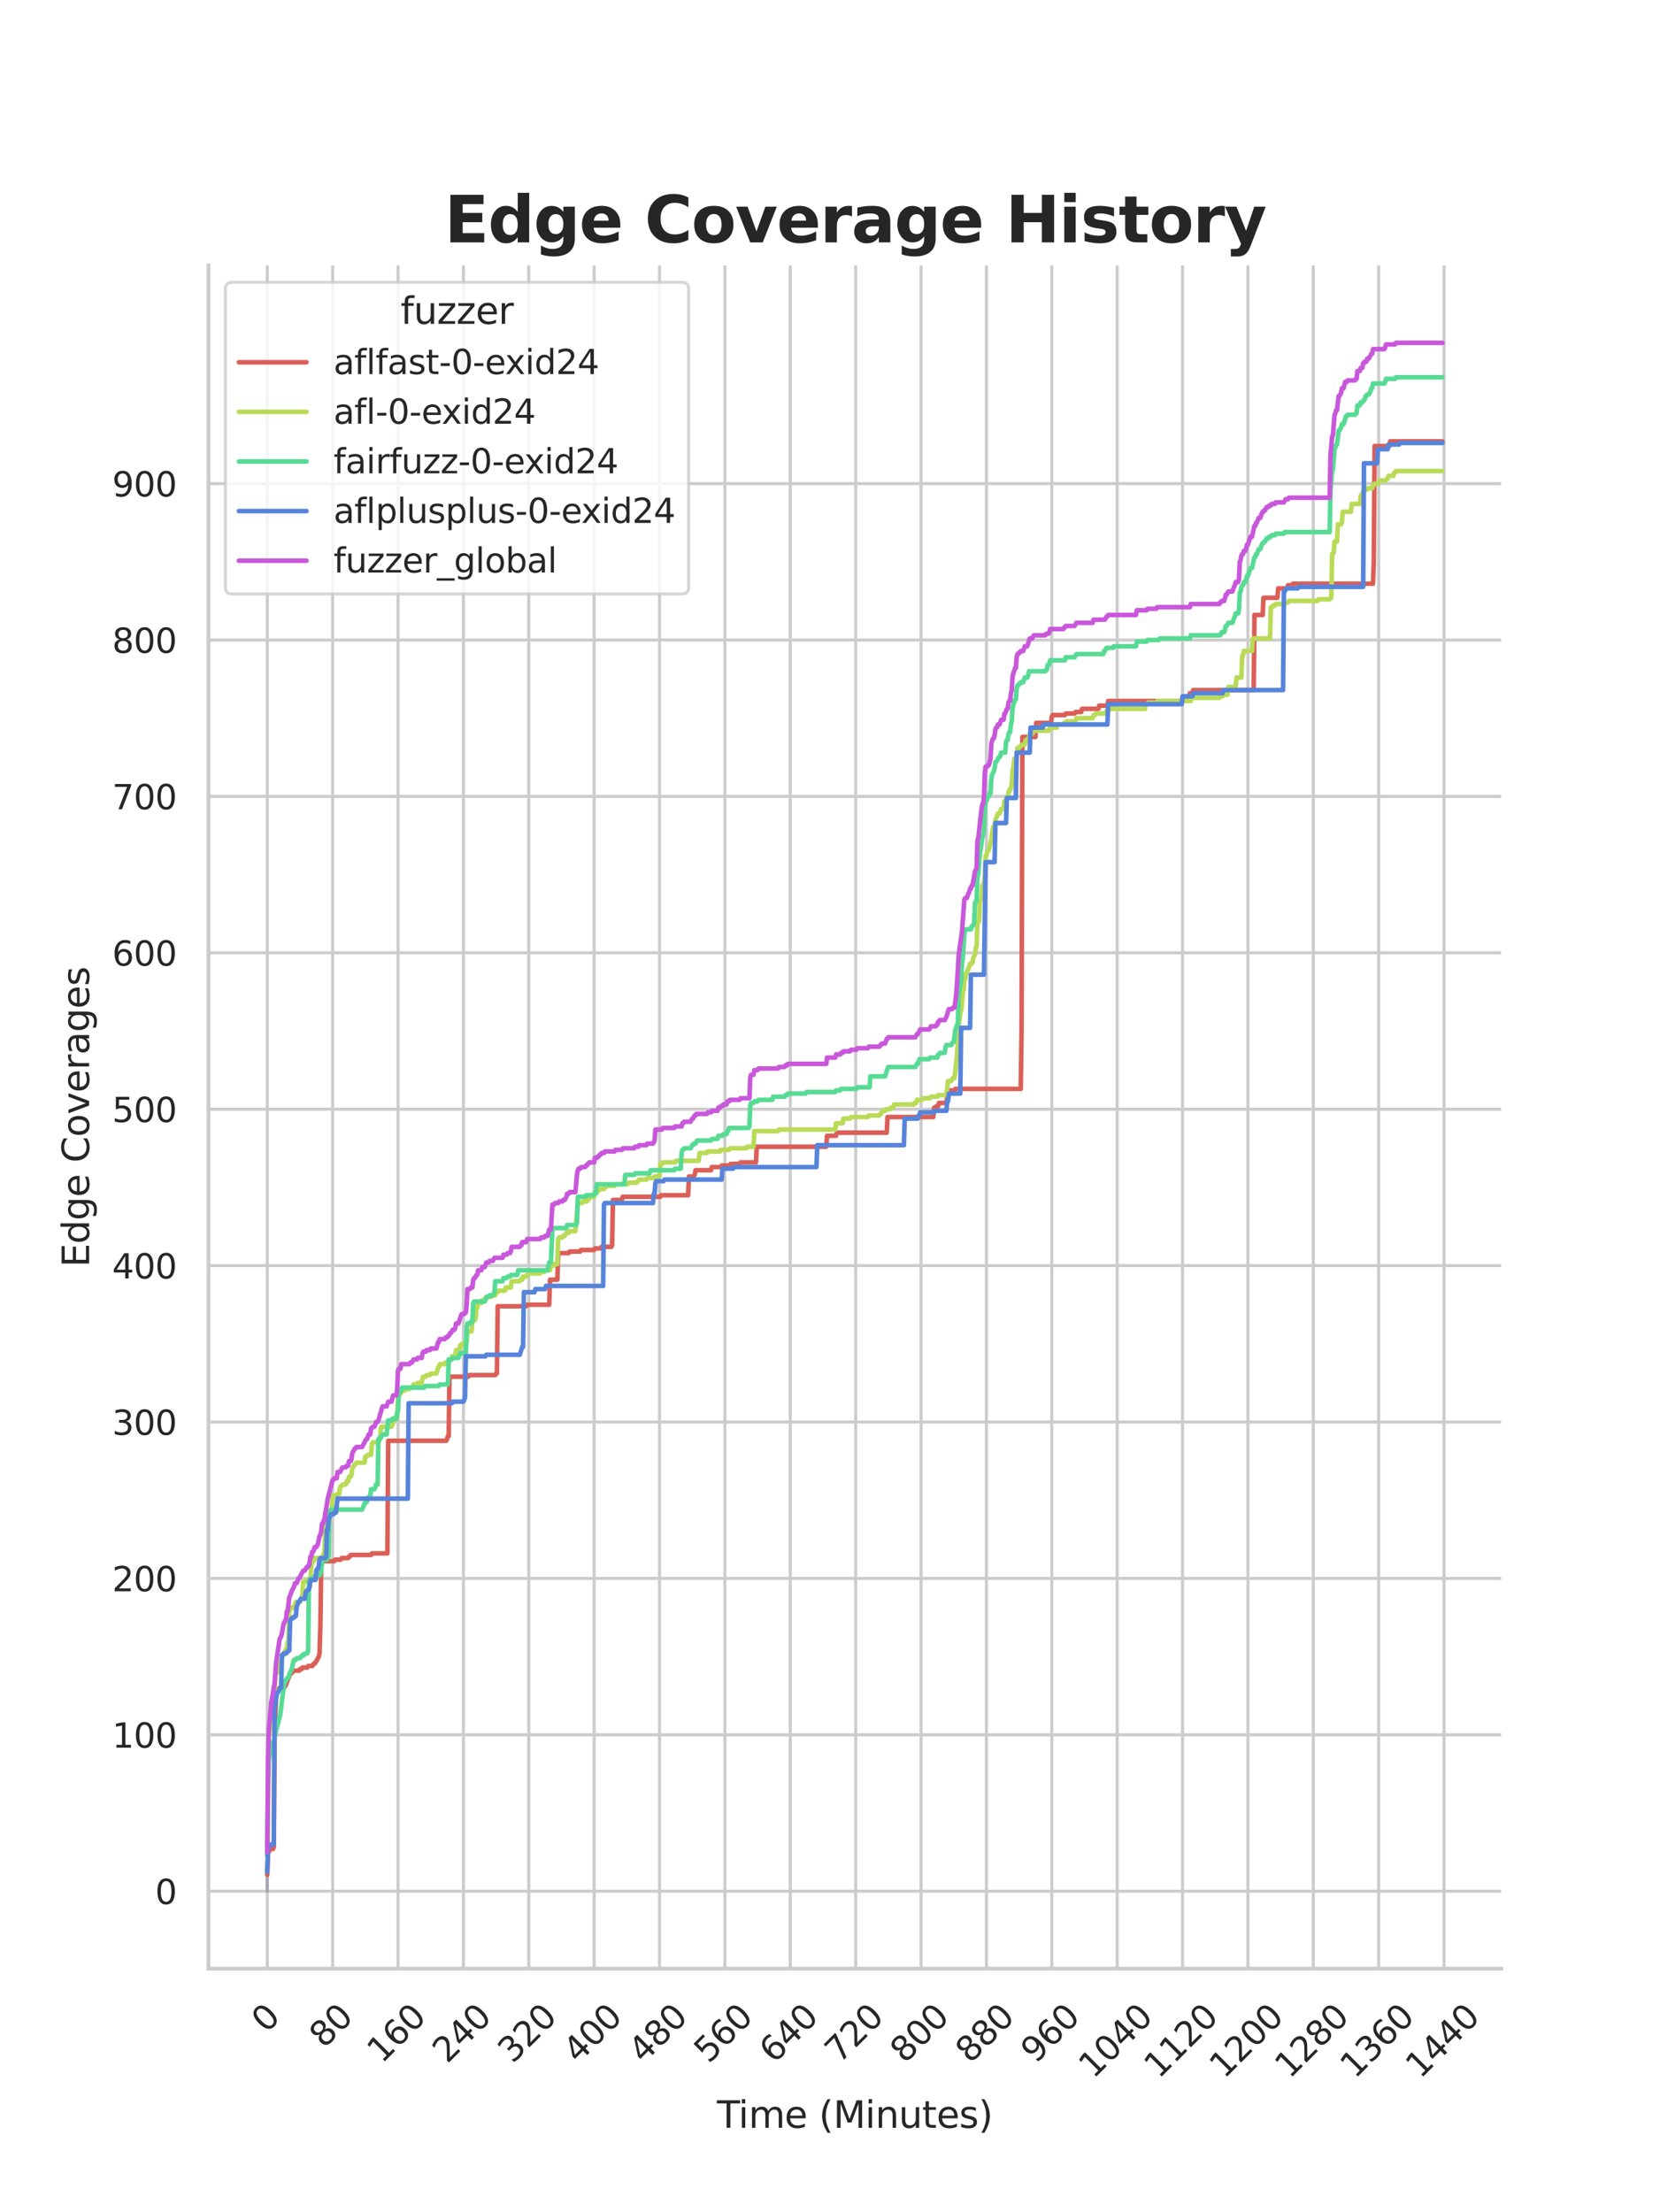<?xml version="1.0" encoding="utf-8" standalone="no"?>
<!DOCTYPE svg PUBLIC "-//W3C//DTD SVG 1.1//EN"
  "http://www.w3.org/Graphics/SVG/1.1/DTD/svg11.dtd">
<svg xmlns:xlink="http://www.w3.org/1999/xlink" width="434.4pt" height="576pt" viewBox="0 0 434.4 576" xmlns="http://www.w3.org/2000/svg" version="1.1">
 <defs>
  <style type="text/css">*{stroke-linejoin: round; stroke-linecap: butt}</style>
 </defs>
 <g id="figure_1">
  <g id="patch_1">
   <path d="M 0 576 
L 434.4 576 
L 434.4 0 
L 0 0 
z
" style="fill: #ffffff"/>
  </g>
  <g id="axes_1">
   <g id="patch_2">
    <path d="M 54.3 512.64 
L 390.96 512.64 
L 390.96 69.12 
L 54.3 69.12 
z
" style="fill: #ffffff"/>
   </g>
   <g id="matplotlib.axis_1">
    <g id="xtick_1">
     <g id="line2d_1">
      <path d="M 69.603 512.64 
L 69.603 69.12 
" clip-path="url(#pd1eaf4e437)" style="fill: none; stroke: #cccccc; stroke-width: 0.8; stroke-linecap: round"/>
     </g>
     <g id="text_1">
      <!-- 0 -->
      <g style="fill: #262626" transform="translate(69.34 529.627)rotate(-45)scale(0.088 -0.088)">
       <defs>
        <path id="DejaVuSans-30" d="M 2034 4250 
Q 1547 4250 1301 3770 
Q 1056 3291 1056 2328 
Q 1056 1369 1301 889 
Q 1547 409 2034 409 
Q 2525 409 2770 889 
Q 3016 1369 3016 2328 
Q 3016 3291 2770 3770 
Q 2525 4250 2034 4250 
z
M 2034 4750 
Q 2819 4750 3233 4129 
Q 3647 3509 3647 2328 
Q 3647 1150 3233 529 
Q 2819 -91 2034 -91 
Q 1250 -91 836 529 
Q 422 1150 422 2328 
Q 422 3509 836 4129 
Q 1250 4750 2034 4750 
z
" transform="scale(0.016)"/>
       </defs>
       <use xlink:href="#DejaVuSans-30"/>
      </g>
     </g>
    </g>
    <g id="xtick_2">
     <g id="line2d_2">
      <path d="M 86.629 512.64 
L 86.629 69.12 
" clip-path="url(#pd1eaf4e437)" style="fill: none; stroke: #cccccc; stroke-width: 0.8; stroke-linecap: round"/>
     </g>
     <g id="text_2">
      <!-- 80 -->
      <g style="fill: #262626" transform="translate(84.387 533.586)rotate(-45)scale(0.088 -0.088)">
       <defs>
        <path id="DejaVuSans-38" d="M 2034 2216 
Q 1584 2216 1326 1975 
Q 1069 1734 1069 1313 
Q 1069 891 1326 650 
Q 1584 409 2034 409 
Q 2484 409 2743 651 
Q 3003 894 3003 1313 
Q 3003 1734 2745 1975 
Q 2488 2216 2034 2216 
z
M 1403 2484 
Q 997 2584 770 2862 
Q 544 3141 544 3541 
Q 544 4100 942 4425 
Q 1341 4750 2034 4750 
Q 2731 4750 3128 4425 
Q 3525 4100 3525 3541 
Q 3525 3141 3298 2862 
Q 3072 2584 2669 2484 
Q 3125 2378 3379 2068 
Q 3634 1759 3634 1313 
Q 3634 634 3220 271 
Q 2806 -91 2034 -91 
Q 1263 -91 848 271 
Q 434 634 434 1313 
Q 434 1759 690 2068 
Q 947 2378 1403 2484 
z
M 1172 3481 
Q 1172 3119 1398 2916 
Q 1625 2713 2034 2713 
Q 2441 2713 2670 2916 
Q 2900 3119 2900 3481 
Q 2900 3844 2670 4047 
Q 2441 4250 2034 4250 
Q 1625 4250 1398 4047 
Q 1172 3844 1172 3481 
z
" transform="scale(0.016)"/>
       </defs>
       <use xlink:href="#DejaVuSans-38"/>
       <use xlink:href="#DejaVuSans-30" x="63.623"/>
      </g>
     </g>
    </g>
    <g id="xtick_3">
     <g id="line2d_3">
      <path d="M 103.656 512.64 
L 103.656 69.12 
" clip-path="url(#pd1eaf4e437)" style="fill: none; stroke: #cccccc; stroke-width: 0.8; stroke-linecap: round"/>
     </g>
     <g id="text_3">
      <!-- 160 -->
      <g style="fill: #262626" transform="translate(99.434 537.545)rotate(-45)scale(0.088 -0.088)">
       <defs>
        <path id="DejaVuSans-31" d="M 794 531 
L 1825 531 
L 1825 4091 
L 703 3866 
L 703 4441 
L 1819 4666 
L 2450 4666 
L 2450 531 
L 3481 531 
L 3481 0 
L 794 0 
L 794 531 
z
" transform="scale(0.016)"/>
        <path id="DejaVuSans-36" d="M 2113 2584 
Q 1688 2584 1439 2293 
Q 1191 2003 1191 1497 
Q 1191 994 1439 701 
Q 1688 409 2113 409 
Q 2538 409 2786 701 
Q 3034 994 3034 1497 
Q 3034 2003 2786 2293 
Q 2538 2584 2113 2584 
z
M 3366 4563 
L 3366 3988 
Q 3128 4100 2886 4159 
Q 2644 4219 2406 4219 
Q 1781 4219 1451 3797 
Q 1122 3375 1075 2522 
Q 1259 2794 1537 2939 
Q 1816 3084 2150 3084 
Q 2853 3084 3261 2657 
Q 3669 2231 3669 1497 
Q 3669 778 3244 343 
Q 2819 -91 2113 -91 
Q 1303 -91 875 529 
Q 447 1150 447 2328 
Q 447 3434 972 4092 
Q 1497 4750 2381 4750 
Q 2619 4750 2861 4703 
Q 3103 4656 3366 4563 
z
" transform="scale(0.016)"/>
       </defs>
       <use xlink:href="#DejaVuSans-31"/>
       <use xlink:href="#DejaVuSans-36" x="63.623"/>
       <use xlink:href="#DejaVuSans-30" x="127.246"/>
      </g>
     </g>
    </g>
    <g id="xtick_4">
     <g id="line2d_4">
      <path d="M 120.683 512.64 
L 120.683 69.12 
" clip-path="url(#pd1eaf4e437)" style="fill: none; stroke: #cccccc; stroke-width: 0.8; stroke-linecap: round"/>
     </g>
     <g id="text_4">
      <!-- 240 -->
      <g style="fill: #262626" transform="translate(116.461 537.545)rotate(-45)scale(0.088 -0.088)">
       <defs>
        <path id="DejaVuSans-32" d="M 1228 531 
L 3431 531 
L 3431 0 
L 469 0 
L 469 531 
Q 828 903 1448 1529 
Q 2069 2156 2228 2338 
Q 2531 2678 2651 2914 
Q 2772 3150 2772 3378 
Q 2772 3750 2511 3984 
Q 2250 4219 1831 4219 
Q 1534 4219 1204 4116 
Q 875 4013 500 3803 
L 500 4441 
Q 881 4594 1212 4672 
Q 1544 4750 1819 4750 
Q 2544 4750 2975 4387 
Q 3406 4025 3406 3419 
Q 3406 3131 3298 2873 
Q 3191 2616 2906 2266 
Q 2828 2175 2409 1742 
Q 1991 1309 1228 531 
z
" transform="scale(0.016)"/>
        <path id="DejaVuSans-34" d="M 2419 4116 
L 825 1625 
L 2419 1625 
L 2419 4116 
z
M 2253 4666 
L 3047 4666 
L 3047 1625 
L 3713 1625 
L 3713 1100 
L 3047 1100 
L 3047 0 
L 2419 0 
L 2419 1100 
L 313 1100 
L 313 1709 
L 2253 4666 
z
" transform="scale(0.016)"/>
       </defs>
       <use xlink:href="#DejaVuSans-32"/>
       <use xlink:href="#DejaVuSans-34" x="63.623"/>
       <use xlink:href="#DejaVuSans-30" x="127.246"/>
      </g>
     </g>
    </g>
    <g id="xtick_5">
     <g id="line2d_5">
      <path d="M 137.709 512.64 
L 137.709 69.12 
" clip-path="url(#pd1eaf4e437)" style="fill: none; stroke: #cccccc; stroke-width: 0.8; stroke-linecap: round"/>
     </g>
     <g id="text_5">
      <!-- 320 -->
      <g style="fill: #262626" transform="translate(133.488 537.545)rotate(-45)scale(0.088 -0.088)">
       <defs>
        <path id="DejaVuSans-33" d="M 2597 2516 
Q 3050 2419 3304 2112 
Q 3559 1806 3559 1356 
Q 3559 666 3084 287 
Q 2609 -91 1734 -91 
Q 1441 -91 1130 -33 
Q 819 25 488 141 
L 488 750 
Q 750 597 1062 519 
Q 1375 441 1716 441 
Q 2309 441 2620 675 
Q 2931 909 2931 1356 
Q 2931 1769 2642 2001 
Q 2353 2234 1838 2234 
L 1294 2234 
L 1294 2753 
L 1863 2753 
Q 2328 2753 2575 2939 
Q 2822 3125 2822 3475 
Q 2822 3834 2567 4026 
Q 2313 4219 1838 4219 
Q 1578 4219 1281 4162 
Q 984 4106 628 3988 
L 628 4550 
Q 988 4650 1302 4700 
Q 1616 4750 1894 4750 
Q 2613 4750 3031 4423 
Q 3450 4097 3450 3541 
Q 3450 3153 3228 2886 
Q 3006 2619 2597 2516 
z
" transform="scale(0.016)"/>
       </defs>
       <use xlink:href="#DejaVuSans-33"/>
       <use xlink:href="#DejaVuSans-32" x="63.623"/>
       <use xlink:href="#DejaVuSans-30" x="127.246"/>
      </g>
     </g>
    </g>
    <g id="xtick_6">
     <g id="line2d_6">
      <path d="M 154.736 512.64 
L 154.736 69.12 
" clip-path="url(#pd1eaf4e437)" style="fill: none; stroke: #cccccc; stroke-width: 0.8; stroke-linecap: round"/>
     </g>
     <g id="text_6">
      <!-- 400 -->
      <g style="fill: #262626" transform="translate(150.515 537.545)rotate(-45)scale(0.088 -0.088)">
       <use xlink:href="#DejaVuSans-34"/>
       <use xlink:href="#DejaVuSans-30" x="63.623"/>
       <use xlink:href="#DejaVuSans-30" x="127.246"/>
      </g>
     </g>
    </g>
    <g id="xtick_7">
     <g id="line2d_7">
      <path d="M 171.763 512.64 
L 171.763 69.12 
" clip-path="url(#pd1eaf4e437)" style="fill: none; stroke: #cccccc; stroke-width: 0.8; stroke-linecap: round"/>
     </g>
     <g id="text_7">
      <!-- 480 -->
      <g style="fill: #262626" transform="translate(167.541 537.545)rotate(-45)scale(0.088 -0.088)">
       <use xlink:href="#DejaVuSans-34"/>
       <use xlink:href="#DejaVuSans-38" x="63.623"/>
       <use xlink:href="#DejaVuSans-30" x="127.246"/>
      </g>
     </g>
    </g>
    <g id="xtick_8">
     <g id="line2d_8">
      <path d="M 188.789 512.64 
L 188.789 69.12 
" clip-path="url(#pd1eaf4e437)" style="fill: none; stroke: #cccccc; stroke-width: 0.8; stroke-linecap: round"/>
     </g>
     <g id="text_8">
      <!-- 560 -->
      <g style="fill: #262626" transform="translate(184.568 537.545)rotate(-45)scale(0.088 -0.088)">
       <defs>
        <path id="DejaVuSans-35" d="M 691 4666 
L 3169 4666 
L 3169 4134 
L 1269 4134 
L 1269 2991 
Q 1406 3038 1543 3061 
Q 1681 3084 1819 3084 
Q 2600 3084 3056 2656 
Q 3513 2228 3513 1497 
Q 3513 744 3044 326 
Q 2575 -91 1722 -91 
Q 1428 -91 1123 -41 
Q 819 9 494 109 
L 494 744 
Q 775 591 1075 516 
Q 1375 441 1709 441 
Q 2250 441 2565 725 
Q 2881 1009 2881 1497 
Q 2881 1984 2565 2268 
Q 2250 2553 1709 2553 
Q 1456 2553 1204 2497 
Q 953 2441 691 2322 
L 691 4666 
z
" transform="scale(0.016)"/>
       </defs>
       <use xlink:href="#DejaVuSans-35"/>
       <use xlink:href="#DejaVuSans-36" x="63.623"/>
       <use xlink:href="#DejaVuSans-30" x="127.246"/>
      </g>
     </g>
    </g>
    <g id="xtick_9">
     <g id="line2d_9">
      <path d="M 205.816 512.64 
L 205.816 69.12 
" clip-path="url(#pd1eaf4e437)" style="fill: none; stroke: #cccccc; stroke-width: 0.8; stroke-linecap: round"/>
     </g>
     <g id="text_9">
      <!-- 640 -->
      <g style="fill: #262626" transform="translate(201.595 537.545)rotate(-45)scale(0.088 -0.088)">
       <use xlink:href="#DejaVuSans-36"/>
       <use xlink:href="#DejaVuSans-34" x="63.623"/>
       <use xlink:href="#DejaVuSans-30" x="127.246"/>
      </g>
     </g>
    </g>
    <g id="xtick_10">
     <g id="line2d_10">
      <path d="M 222.843 512.64 
L 222.843 69.12 
" clip-path="url(#pd1eaf4e437)" style="fill: none; stroke: #cccccc; stroke-width: 0.8; stroke-linecap: round"/>
     </g>
     <g id="text_10">
      <!-- 720 -->
      <g style="fill: #262626" transform="translate(218.621 537.545)rotate(-45)scale(0.088 -0.088)">
       <defs>
        <path id="DejaVuSans-37" d="M 525 4666 
L 3525 4666 
L 3525 4397 
L 1831 0 
L 1172 0 
L 2766 4134 
L 525 4134 
L 525 4666 
z
" transform="scale(0.016)"/>
       </defs>
       <use xlink:href="#DejaVuSans-37"/>
       <use xlink:href="#DejaVuSans-32" x="63.623"/>
       <use xlink:href="#DejaVuSans-30" x="127.246"/>
      </g>
     </g>
    </g>
    <g id="xtick_11">
     <g id="line2d_11">
      <path d="M 239.87 512.64 
L 239.87 69.12 
" clip-path="url(#pd1eaf4e437)" style="fill: none; stroke: #cccccc; stroke-width: 0.8; stroke-linecap: round"/>
     </g>
     <g id="text_11">
      <!-- 800 -->
      <g style="fill: #262626" transform="translate(235.648 537.545)rotate(-45)scale(0.088 -0.088)">
       <use xlink:href="#DejaVuSans-38"/>
       <use xlink:href="#DejaVuSans-30" x="63.623"/>
       <use xlink:href="#DejaVuSans-30" x="127.246"/>
      </g>
     </g>
    </g>
    <g id="xtick_12">
     <g id="line2d_12">
      <path d="M 256.896 512.64 
L 256.896 69.12 
" clip-path="url(#pd1eaf4e437)" style="fill: none; stroke: #cccccc; stroke-width: 0.8; stroke-linecap: round"/>
     </g>
     <g id="text_12">
      <!-- 880 -->
      <g style="fill: #262626" transform="translate(252.675 537.545)rotate(-45)scale(0.088 -0.088)">
       <use xlink:href="#DejaVuSans-38"/>
       <use xlink:href="#DejaVuSans-38" x="63.623"/>
       <use xlink:href="#DejaVuSans-30" x="127.246"/>
      </g>
     </g>
    </g>
    <g id="xtick_13">
     <g id="line2d_13">
      <path d="M 273.923 512.64 
L 273.923 69.12 
" clip-path="url(#pd1eaf4e437)" style="fill: none; stroke: #cccccc; stroke-width: 0.8; stroke-linecap: round"/>
     </g>
     <g id="text_13">
      <!-- 960 -->
      <g style="fill: #262626" transform="translate(269.701 537.545)rotate(-45)scale(0.088 -0.088)">
       <defs>
        <path id="DejaVuSans-39" d="M 703 97 
L 703 672 
Q 941 559 1184 500 
Q 1428 441 1663 441 
Q 2288 441 2617 861 
Q 2947 1281 2994 2138 
Q 2813 1869 2534 1725 
Q 2256 1581 1919 1581 
Q 1219 1581 811 2004 
Q 403 2428 403 3163 
Q 403 3881 828 4315 
Q 1253 4750 1959 4750 
Q 2769 4750 3195 4129 
Q 3622 3509 3622 2328 
Q 3622 1225 3098 567 
Q 2575 -91 1691 -91 
Q 1453 -91 1209 -44 
Q 966 3 703 97 
z
M 1959 2075 
Q 2384 2075 2632 2365 
Q 2881 2656 2881 3163 
Q 2881 3666 2632 3958 
Q 2384 4250 1959 4250 
Q 1534 4250 1286 3958 
Q 1038 3666 1038 3163 
Q 1038 2656 1286 2365 
Q 1534 2075 1959 2075 
z
" transform="scale(0.016)"/>
       </defs>
       <use xlink:href="#DejaVuSans-39"/>
       <use xlink:href="#DejaVuSans-36" x="63.623"/>
       <use xlink:href="#DejaVuSans-30" x="127.246"/>
      </g>
     </g>
    </g>
    <g id="xtick_14">
     <g id="line2d_14">
      <path d="M 290.95 512.64 
L 290.95 69.12 
" clip-path="url(#pd1eaf4e437)" style="fill: none; stroke: #cccccc; stroke-width: 0.8; stroke-linecap: round"/>
     </g>
     <g id="text_14">
      <!-- 1040 -->
      <g style="fill: #262626" transform="translate(284.748 541.505)rotate(-45)scale(0.088 -0.088)">
       <use xlink:href="#DejaVuSans-31"/>
       <use xlink:href="#DejaVuSans-30" x="63.623"/>
       <use xlink:href="#DejaVuSans-34" x="127.246"/>
       <use xlink:href="#DejaVuSans-30" x="190.869"/>
      </g>
     </g>
    </g>
    <g id="xtick_15">
     <g id="line2d_15">
      <path d="M 307.976 512.64 
L 307.976 69.12 
" clip-path="url(#pd1eaf4e437)" style="fill: none; stroke: #cccccc; stroke-width: 0.8; stroke-linecap: round"/>
     </g>
     <g id="text_15">
      <!-- 1120 -->
      <g style="fill: #262626" transform="translate(301.775 541.505)rotate(-45)scale(0.088 -0.088)">
       <use xlink:href="#DejaVuSans-31"/>
       <use xlink:href="#DejaVuSans-31" x="63.623"/>
       <use xlink:href="#DejaVuSans-32" x="127.246"/>
       <use xlink:href="#DejaVuSans-30" x="190.869"/>
      </g>
     </g>
    </g>
    <g id="xtick_16">
     <g id="line2d_16">
      <path d="M 325.003 512.64 
L 325.003 69.12 
" clip-path="url(#pd1eaf4e437)" style="fill: none; stroke: #cccccc; stroke-width: 0.8; stroke-linecap: round"/>
     </g>
     <g id="text_16">
      <!-- 1200 -->
      <g style="fill: #262626" transform="translate(318.802 541.505)rotate(-45)scale(0.088 -0.088)">
       <use xlink:href="#DejaVuSans-31"/>
       <use xlink:href="#DejaVuSans-32" x="63.623"/>
       <use xlink:href="#DejaVuSans-30" x="127.246"/>
       <use xlink:href="#DejaVuSans-30" x="190.869"/>
      </g>
     </g>
    </g>
    <g id="xtick_17">
     <g id="line2d_17">
      <path d="M 342.03 512.64 
L 342.03 69.12 
" clip-path="url(#pd1eaf4e437)" style="fill: none; stroke: #cccccc; stroke-width: 0.8; stroke-linecap: round"/>
     </g>
     <g id="text_17">
      <!-- 1280 -->
      <g style="fill: #262626" transform="translate(335.828 541.505)rotate(-45)scale(0.088 -0.088)">
       <use xlink:href="#DejaVuSans-31"/>
       <use xlink:href="#DejaVuSans-32" x="63.623"/>
       <use xlink:href="#DejaVuSans-38" x="127.246"/>
       <use xlink:href="#DejaVuSans-30" x="190.869"/>
      </g>
     </g>
    </g>
    <g id="xtick_18">
     <g id="line2d_18">
      <path d="M 359.056 512.64 
L 359.056 69.12 
" clip-path="url(#pd1eaf4e437)" style="fill: none; stroke: #cccccc; stroke-width: 0.8; stroke-linecap: round"/>
     </g>
     <g id="text_18">
      <!-- 1360 -->
      <g style="fill: #262626" transform="translate(352.855 541.505)rotate(-45)scale(0.088 -0.088)">
       <use xlink:href="#DejaVuSans-31"/>
       <use xlink:href="#DejaVuSans-33" x="63.623"/>
       <use xlink:href="#DejaVuSans-36" x="127.246"/>
       <use xlink:href="#DejaVuSans-30" x="190.869"/>
      </g>
     </g>
    </g>
    <g id="xtick_19">
     <g id="line2d_19">
      <path d="M 376.083 512.64 
L 376.083 69.12 
" clip-path="url(#pd1eaf4e437)" style="fill: none; stroke: #cccccc; stroke-width: 0.8; stroke-linecap: round"/>
     </g>
     <g id="text_19">
      <!-- 1440 -->
      <g style="fill: #262626" transform="translate(369.882 541.505)rotate(-45)scale(0.088 -0.088)">
       <use xlink:href="#DejaVuSans-31"/>
       <use xlink:href="#DejaVuSans-34" x="63.623"/>
       <use xlink:href="#DejaVuSans-34" x="127.246"/>
       <use xlink:href="#DejaVuSans-30" x="190.869"/>
      </g>
     </g>
    </g>
    <g id="text_20">
     <!-- Time (Minutes) -->
     <g style="fill: #262626" transform="translate(186.72 554.093)scale(0.096 -0.096)">
      <defs>
       <path id="DejaVuSans-54" d="M -19 4666 
L 3928 4666 
L 3928 4134 
L 2272 4134 
L 2272 0 
L 1638 0 
L 1638 4134 
L -19 4134 
L -19 4666 
z
" transform="scale(0.016)"/>
       <path id="DejaVuSans-69" d="M 603 3500 
L 1178 3500 
L 1178 0 
L 603 0 
L 603 3500 
z
M 603 4863 
L 1178 4863 
L 1178 4134 
L 603 4134 
L 603 4863 
z
" transform="scale(0.016)"/>
       <path id="DejaVuSans-6d" d="M 3328 2828 
Q 3544 3216 3844 3400 
Q 4144 3584 4550 3584 
Q 5097 3584 5394 3201 
Q 5691 2819 5691 2113 
L 5691 0 
L 5113 0 
L 5113 2094 
Q 5113 2597 4934 2840 
Q 4756 3084 4391 3084 
Q 3944 3084 3684 2787 
Q 3425 2491 3425 1978 
L 3425 0 
L 2847 0 
L 2847 2094 
Q 2847 2600 2669 2842 
Q 2491 3084 2119 3084 
Q 1678 3084 1418 2786 
Q 1159 2488 1159 1978 
L 1159 0 
L 581 0 
L 581 3500 
L 1159 3500 
L 1159 2956 
Q 1356 3278 1631 3431 
Q 1906 3584 2284 3584 
Q 2666 3584 2933 3390 
Q 3200 3197 3328 2828 
z
" transform="scale(0.016)"/>
       <path id="DejaVuSans-65" d="M 3597 1894 
L 3597 1613 
L 953 1613 
Q 991 1019 1311 708 
Q 1631 397 2203 397 
Q 2534 397 2845 478 
Q 3156 559 3463 722 
L 3463 178 
Q 3153 47 2828 -22 
Q 2503 -91 2169 -91 
Q 1331 -91 842 396 
Q 353 884 353 1716 
Q 353 2575 817 3079 
Q 1281 3584 2069 3584 
Q 2775 3584 3186 3129 
Q 3597 2675 3597 1894 
z
M 3022 2063 
Q 3016 2534 2758 2815 
Q 2500 3097 2075 3097 
Q 1594 3097 1305 2825 
Q 1016 2553 972 2059 
L 3022 2063 
z
" transform="scale(0.016)"/>
       <path id="DejaVuSans-20" transform="scale(0.016)"/>
       <path id="DejaVuSans-28" d="M 1984 4856 
Q 1566 4138 1362 3434 
Q 1159 2731 1159 2009 
Q 1159 1288 1364 580 
Q 1569 -128 1984 -844 
L 1484 -844 
Q 1016 -109 783 600 
Q 550 1309 550 2009 
Q 550 2706 781 3412 
Q 1013 4119 1484 4856 
L 1984 4856 
z
" transform="scale(0.016)"/>
       <path id="DejaVuSans-4d" d="M 628 4666 
L 1569 4666 
L 2759 1491 
L 3956 4666 
L 4897 4666 
L 4897 0 
L 4281 0 
L 4281 4097 
L 3078 897 
L 2444 897 
L 1241 4097 
L 1241 0 
L 628 0 
L 628 4666 
z
" transform="scale(0.016)"/>
       <path id="DejaVuSans-6e" d="M 3513 2113 
L 3513 0 
L 2938 0 
L 2938 2094 
Q 2938 2591 2744 2837 
Q 2550 3084 2163 3084 
Q 1697 3084 1428 2787 
Q 1159 2491 1159 1978 
L 1159 0 
L 581 0 
L 581 3500 
L 1159 3500 
L 1159 2956 
Q 1366 3272 1645 3428 
Q 1925 3584 2291 3584 
Q 2894 3584 3203 3211 
Q 3513 2838 3513 2113 
z
" transform="scale(0.016)"/>
       <path id="DejaVuSans-75" d="M 544 1381 
L 544 3500 
L 1119 3500 
L 1119 1403 
Q 1119 906 1312 657 
Q 1506 409 1894 409 
Q 2359 409 2629 706 
Q 2900 1003 2900 1516 
L 2900 3500 
L 3475 3500 
L 3475 0 
L 2900 0 
L 2900 538 
Q 2691 219 2414 64 
Q 2138 -91 1772 -91 
Q 1169 -91 856 284 
Q 544 659 544 1381 
z
M 1991 3584 
L 1991 3584 
z
" transform="scale(0.016)"/>
       <path id="DejaVuSans-74" d="M 1172 4494 
L 1172 3500 
L 2356 3500 
L 2356 3053 
L 1172 3053 
L 1172 1153 
Q 1172 725 1289 603 
Q 1406 481 1766 481 
L 2356 481 
L 2356 0 
L 1766 0 
Q 1100 0 847 248 
Q 594 497 594 1153 
L 594 3053 
L 172 3053 
L 172 3500 
L 594 3500 
L 594 4494 
L 1172 4494 
z
" transform="scale(0.016)"/>
       <path id="DejaVuSans-73" d="M 2834 3397 
L 2834 2853 
Q 2591 2978 2328 3040 
Q 2066 3103 1784 3103 
Q 1356 3103 1142 2972 
Q 928 2841 928 2578 
Q 928 2378 1081 2264 
Q 1234 2150 1697 2047 
L 1894 2003 
Q 2506 1872 2764 1633 
Q 3022 1394 3022 966 
Q 3022 478 2636 193 
Q 2250 -91 1575 -91 
Q 1294 -91 989 -36 
Q 684 19 347 128 
L 347 722 
Q 666 556 975 473 
Q 1284 391 1588 391 
Q 1994 391 2212 530 
Q 2431 669 2431 922 
Q 2431 1156 2273 1281 
Q 2116 1406 1581 1522 
L 1381 1569 
Q 847 1681 609 1914 
Q 372 2147 372 2553 
Q 372 3047 722 3315 
Q 1072 3584 1716 3584 
Q 2034 3584 2315 3537 
Q 2597 3491 2834 3397 
z
" transform="scale(0.016)"/>
       <path id="DejaVuSans-29" d="M 513 4856 
L 1013 4856 
Q 1481 4119 1714 3412 
Q 1947 2706 1947 2009 
Q 1947 1309 1714 600 
Q 1481 -109 1013 -844 
L 513 -844 
Q 928 -128 1133 580 
Q 1338 1288 1338 2009 
Q 1338 2731 1133 3434 
Q 928 4138 513 4856 
z
" transform="scale(0.016)"/>
      </defs>
      <use xlink:href="#DejaVuSans-54"/>
      <use xlink:href="#DejaVuSans-69" x="57.959"/>
      <use xlink:href="#DejaVuSans-6d" x="85.742"/>
      <use xlink:href="#DejaVuSans-65" x="183.154"/>
      <use xlink:href="#DejaVuSans-20" x="244.678"/>
      <use xlink:href="#DejaVuSans-28" x="276.465"/>
      <use xlink:href="#DejaVuSans-4d" x="315.479"/>
      <use xlink:href="#DejaVuSans-69" x="401.758"/>
      <use xlink:href="#DejaVuSans-6e" x="429.541"/>
      <use xlink:href="#DejaVuSans-75" x="492.92"/>
      <use xlink:href="#DejaVuSans-74" x="556.299"/>
      <use xlink:href="#DejaVuSans-65" x="595.508"/>
      <use xlink:href="#DejaVuSans-73" x="657.031"/>
      <use xlink:href="#DejaVuSans-29" x="709.131"/>
     </g>
    </g>
   </g>
   <g id="matplotlib.axis_2">
    <g id="ytick_1">
     <g id="line2d_20">
      <path d="M 54.3 492.48 
L 390.96 492.48 
" clip-path="url(#pd1eaf4e437)" style="fill: none; stroke: #cccccc; stroke-width: 0.8; stroke-linecap: round"/>
     </g>
     <g id="text_21">
      <!-- 0 -->
      <g style="fill: #262626" transform="translate(40.401 495.823)scale(0.088 -0.088)">
       <use xlink:href="#DejaVuSans-30"/>
      </g>
     </g>
    </g>
    <g id="ytick_2">
     <g id="line2d_21">
      <path d="M 54.3 451.753 
L 390.96 451.753 
" clip-path="url(#pd1eaf4e437)" style="fill: none; stroke: #cccccc; stroke-width: 0.8; stroke-linecap: round"/>
     </g>
     <g id="text_22">
      <!-- 100 -->
      <g style="fill: #262626" transform="translate(29.203 455.096)scale(0.088 -0.088)">
       <use xlink:href="#DejaVuSans-31"/>
       <use xlink:href="#DejaVuSans-30" x="63.623"/>
       <use xlink:href="#DejaVuSans-30" x="127.246"/>
      </g>
     </g>
    </g>
    <g id="ytick_3">
     <g id="line2d_22">
      <path d="M 54.3 411.025 
L 390.96 411.025 
" clip-path="url(#pd1eaf4e437)" style="fill: none; stroke: #cccccc; stroke-width: 0.8; stroke-linecap: round"/>
     </g>
     <g id="text_23">
      <!-- 200 -->
      <g style="fill: #262626" transform="translate(29.203 414.369)scale(0.088 -0.088)">
       <use xlink:href="#DejaVuSans-32"/>
       <use xlink:href="#DejaVuSans-30" x="63.623"/>
       <use xlink:href="#DejaVuSans-30" x="127.246"/>
      </g>
     </g>
    </g>
    <g id="ytick_4">
     <g id="line2d_23">
      <path d="M 54.3 370.298 
L 390.96 370.298 
" clip-path="url(#pd1eaf4e437)" style="fill: none; stroke: #cccccc; stroke-width: 0.8; stroke-linecap: round"/>
     </g>
     <g id="text_24">
      <!-- 300 -->
      <g style="fill: #262626" transform="translate(29.203 373.641)scale(0.088 -0.088)">
       <use xlink:href="#DejaVuSans-33"/>
       <use xlink:href="#DejaVuSans-30" x="63.623"/>
       <use xlink:href="#DejaVuSans-30" x="127.246"/>
      </g>
     </g>
    </g>
    <g id="ytick_5">
     <g id="line2d_24">
      <path d="M 54.3 329.571 
L 390.96 329.571 
" clip-path="url(#pd1eaf4e437)" style="fill: none; stroke: #cccccc; stroke-width: 0.8; stroke-linecap: round"/>
     </g>
     <g id="text_25">
      <!-- 400 -->
      <g style="fill: #262626" transform="translate(29.203 332.914)scale(0.088 -0.088)">
       <use xlink:href="#DejaVuSans-34"/>
       <use xlink:href="#DejaVuSans-30" x="63.623"/>
       <use xlink:href="#DejaVuSans-30" x="127.246"/>
      </g>
     </g>
    </g>
    <g id="ytick_6">
     <g id="line2d_25">
      <path d="M 54.3 288.844 
L 390.96 288.844 
" clip-path="url(#pd1eaf4e437)" style="fill: none; stroke: #cccccc; stroke-width: 0.8; stroke-linecap: round"/>
     </g>
     <g id="text_26">
      <!-- 500 -->
      <g style="fill: #262626" transform="translate(29.203 292.187)scale(0.088 -0.088)">
       <use xlink:href="#DejaVuSans-35"/>
       <use xlink:href="#DejaVuSans-30" x="63.623"/>
       <use xlink:href="#DejaVuSans-30" x="127.246"/>
      </g>
     </g>
    </g>
    <g id="ytick_7">
     <g id="line2d_26">
      <path d="M 54.3 248.116 
L 390.96 248.116 
" clip-path="url(#pd1eaf4e437)" style="fill: none; stroke: #cccccc; stroke-width: 0.8; stroke-linecap: round"/>
     </g>
     <g id="text_27">
      <!-- 600 -->
      <g style="fill: #262626" transform="translate(29.203 251.46)scale(0.088 -0.088)">
       <use xlink:href="#DejaVuSans-36"/>
       <use xlink:href="#DejaVuSans-30" x="63.623"/>
       <use xlink:href="#DejaVuSans-30" x="127.246"/>
      </g>
     </g>
    </g>
    <g id="ytick_8">
     <g id="line2d_27">
      <path d="M 54.3 207.389 
L 390.96 207.389 
" clip-path="url(#pd1eaf4e437)" style="fill: none; stroke: #cccccc; stroke-width: 0.8; stroke-linecap: round"/>
     </g>
     <g id="text_28">
      <!-- 700 -->
      <g style="fill: #262626" transform="translate(29.203 210.732)scale(0.088 -0.088)">
       <use xlink:href="#DejaVuSans-37"/>
       <use xlink:href="#DejaVuSans-30" x="63.623"/>
       <use xlink:href="#DejaVuSans-30" x="127.246"/>
      </g>
     </g>
    </g>
    <g id="ytick_9">
     <g id="line2d_28">
      <path d="M 54.3 166.662 
L 390.96 166.662 
" clip-path="url(#pd1eaf4e437)" style="fill: none; stroke: #cccccc; stroke-width: 0.8; stroke-linecap: round"/>
     </g>
     <g id="text_29">
      <!-- 800 -->
      <g style="fill: #262626" transform="translate(29.203 170.005)scale(0.088 -0.088)">
       <use xlink:href="#DejaVuSans-38"/>
       <use xlink:href="#DejaVuSans-30" x="63.623"/>
       <use xlink:href="#DejaVuSans-30" x="127.246"/>
      </g>
     </g>
    </g>
    <g id="ytick_10">
     <g id="line2d_29">
      <path d="M 54.3 125.935 
L 390.96 125.935 
" clip-path="url(#pd1eaf4e437)" style="fill: none; stroke: #cccccc; stroke-width: 0.8; stroke-linecap: round"/>
     </g>
     <g id="text_30">
      <!-- 900 -->
      <g style="fill: #262626" transform="translate(29.203 129.278)scale(0.088 -0.088)">
       <use xlink:href="#DejaVuSans-39"/>
       <use xlink:href="#DejaVuSans-30" x="63.623"/>
       <use xlink:href="#DejaVuSans-30" x="127.246"/>
      </g>
     </g>
    </g>
    <g id="text_31">
     <!-- Edge Coverages -->
     <g style="fill: #262626" transform="translate(23.206 329.986)rotate(-90)scale(0.096 -0.096)">
      <defs>
       <path id="DejaVuSans-45" d="M 628 4666 
L 3578 4666 
L 3578 4134 
L 1259 4134 
L 1259 2753 
L 3481 2753 
L 3481 2222 
L 1259 2222 
L 1259 531 
L 3634 531 
L 3634 0 
L 628 0 
L 628 4666 
z
" transform="scale(0.016)"/>
       <path id="DejaVuSans-64" d="M 2906 2969 
L 2906 4863 
L 3481 4863 
L 3481 0 
L 2906 0 
L 2906 525 
Q 2725 213 2448 61 
Q 2172 -91 1784 -91 
Q 1150 -91 751 415 
Q 353 922 353 1747 
Q 353 2572 751 3078 
Q 1150 3584 1784 3584 
Q 2172 3584 2448 3432 
Q 2725 3281 2906 2969 
z
M 947 1747 
Q 947 1113 1208 752 
Q 1469 391 1925 391 
Q 2381 391 2643 752 
Q 2906 1113 2906 1747 
Q 2906 2381 2643 2742 
Q 2381 3103 1925 3103 
Q 1469 3103 1208 2742 
Q 947 2381 947 1747 
z
" transform="scale(0.016)"/>
       <path id="DejaVuSans-67" d="M 2906 1791 
Q 2906 2416 2648 2759 
Q 2391 3103 1925 3103 
Q 1463 3103 1205 2759 
Q 947 2416 947 1791 
Q 947 1169 1205 825 
Q 1463 481 1925 481 
Q 2391 481 2648 825 
Q 2906 1169 2906 1791 
z
M 3481 434 
Q 3481 -459 3084 -895 
Q 2688 -1331 1869 -1331 
Q 1566 -1331 1297 -1286 
Q 1028 -1241 775 -1147 
L 775 -588 
Q 1028 -725 1275 -790 
Q 1522 -856 1778 -856 
Q 2344 -856 2625 -561 
Q 2906 -266 2906 331 
L 2906 616 
Q 2728 306 2450 153 
Q 2172 0 1784 0 
Q 1141 0 747 490 
Q 353 981 353 1791 
Q 353 2603 747 3093 
Q 1141 3584 1784 3584 
Q 2172 3584 2450 3431 
Q 2728 3278 2906 2969 
L 2906 3500 
L 3481 3500 
L 3481 434 
z
" transform="scale(0.016)"/>
       <path id="DejaVuSans-43" d="M 4122 4306 
L 4122 3641 
Q 3803 3938 3442 4084 
Q 3081 4231 2675 4231 
Q 1875 4231 1450 3742 
Q 1025 3253 1025 2328 
Q 1025 1406 1450 917 
Q 1875 428 2675 428 
Q 3081 428 3442 575 
Q 3803 722 4122 1019 
L 4122 359 
Q 3791 134 3420 21 
Q 3050 -91 2638 -91 
Q 1578 -91 968 557 
Q 359 1206 359 2328 
Q 359 3453 968 4101 
Q 1578 4750 2638 4750 
Q 3056 4750 3426 4639 
Q 3797 4528 4122 4306 
z
" transform="scale(0.016)"/>
       <path id="DejaVuSans-6f" d="M 1959 3097 
Q 1497 3097 1228 2736 
Q 959 2375 959 1747 
Q 959 1119 1226 758 
Q 1494 397 1959 397 
Q 2419 397 2687 759 
Q 2956 1122 2956 1747 
Q 2956 2369 2687 2733 
Q 2419 3097 1959 3097 
z
M 1959 3584 
Q 2709 3584 3137 3096 
Q 3566 2609 3566 1747 
Q 3566 888 3137 398 
Q 2709 -91 1959 -91 
Q 1206 -91 779 398 
Q 353 888 353 1747 
Q 353 2609 779 3096 
Q 1206 3584 1959 3584 
z
" transform="scale(0.016)"/>
       <path id="DejaVuSans-76" d="M 191 3500 
L 800 3500 
L 1894 563 
L 2988 3500 
L 3597 3500 
L 2284 0 
L 1503 0 
L 191 3500 
z
" transform="scale(0.016)"/>
       <path id="DejaVuSans-72" d="M 2631 2963 
Q 2534 3019 2420 3045 
Q 2306 3072 2169 3072 
Q 1681 3072 1420 2755 
Q 1159 2438 1159 1844 
L 1159 0 
L 581 0 
L 581 3500 
L 1159 3500 
L 1159 2956 
Q 1341 3275 1631 3429 
Q 1922 3584 2338 3584 
Q 2397 3584 2469 3576 
Q 2541 3569 2628 3553 
L 2631 2963 
z
" transform="scale(0.016)"/>
       <path id="DejaVuSans-61" d="M 2194 1759 
Q 1497 1759 1228 1600 
Q 959 1441 959 1056 
Q 959 750 1161 570 
Q 1363 391 1709 391 
Q 2188 391 2477 730 
Q 2766 1069 2766 1631 
L 2766 1759 
L 2194 1759 
z
M 3341 1997 
L 3341 0 
L 2766 0 
L 2766 531 
Q 2569 213 2275 61 
Q 1981 -91 1556 -91 
Q 1019 -91 701 211 
Q 384 513 384 1019 
Q 384 1609 779 1909 
Q 1175 2209 1959 2209 
L 2766 2209 
L 2766 2266 
Q 2766 2663 2505 2880 
Q 2244 3097 1772 3097 
Q 1472 3097 1187 3025 
Q 903 2953 641 2809 
L 641 3341 
Q 956 3463 1253 3523 
Q 1550 3584 1831 3584 
Q 2591 3584 2966 3190 
Q 3341 2797 3341 1997 
z
" transform="scale(0.016)"/>
      </defs>
      <use xlink:href="#DejaVuSans-45"/>
      <use xlink:href="#DejaVuSans-64" x="63.184"/>
      <use xlink:href="#DejaVuSans-67" x="126.66"/>
      <use xlink:href="#DejaVuSans-65" x="190.137"/>
      <use xlink:href="#DejaVuSans-20" x="251.66"/>
      <use xlink:href="#DejaVuSans-43" x="283.447"/>
      <use xlink:href="#DejaVuSans-6f" x="353.271"/>
      <use xlink:href="#DejaVuSans-76" x="414.453"/>
      <use xlink:href="#DejaVuSans-65" x="473.633"/>
      <use xlink:href="#DejaVuSans-72" x="535.156"/>
      <use xlink:href="#DejaVuSans-61" x="576.27"/>
      <use xlink:href="#DejaVuSans-67" x="637.549"/>
      <use xlink:href="#DejaVuSans-65" x="701.025"/>
      <use xlink:href="#DejaVuSans-73" x="762.549"/>
     </g>
    </g>
   </g>
   <g id="PolyCollection_1">
    <defs>
     <path id="m0dda2d55ee" d="M 69.603 -92.073 
L 69.603 -83.52 
L 69.603 -92.073 
L 69.603 -92.073 
z
" style="stroke: #db5f57; stroke-opacity: 0.2; stroke-width: 0.8"/>
    </defs>
    <g clip-path="url(#pd1eaf4e437)">
     <use xlink:href="#m0dda2d55ee" x="0" y="576" style="fill: #db5f57; fill-opacity: 0.2; stroke: #db5f57; stroke-opacity: 0.2; stroke-width: 0.8"/>
    </g>
   </g>
   <g id="PolyCollection_2">
    <defs>
     <path id="mddc6643743" d="M 69.603 -102.255 
L 69.603 -83.52 
L 69.603 -102.255 
L 69.603 -102.255 
z
" style="stroke: #b9db57; stroke-opacity: 0.2; stroke-width: 0.8"/>
    </defs>
    <g clip-path="url(#pd1eaf4e437)">
     <use xlink:href="#mddc6643743" x="0" y="576" style="fill: #b9db57; fill-opacity: 0.2; stroke: #b9db57; stroke-opacity: 0.2; stroke-width: 0.8"/>
    </g>
   </g>
   <g id="PolyCollection_3">
    <defs>
     <path id="mfbfce38e22" d="M 69.603 -101.847 
L 69.603 -83.52 
L 69.603 -101.847 
L 69.603 -101.847 
z
" style="stroke: #57db94; stroke-opacity: 0.2; stroke-width: 0.8"/>
    </defs>
    <g clip-path="url(#pd1eaf4e437)">
     <use xlink:href="#mfbfce38e22" x="0" y="576" style="fill: #57db94; fill-opacity: 0.2; stroke: #57db94; stroke-opacity: 0.2; stroke-width: 0.8"/>
    </g>
   </g>
   <g id="PolyCollection_4">
    <defs>
     <path id="m3b449972d7" d="M 69.603 -93.702 
L 69.603 -83.52 
L 69.603 -93.702 
L 69.603 -93.702 
z
" style="stroke: #5784db; stroke-opacity: 0.2; stroke-width: 0.8"/>
    </defs>
    <g clip-path="url(#pd1eaf4e437)">
     <use xlink:href="#m3b449972d7" x="0" y="576" style="fill: #5784db; fill-opacity: 0.2; stroke: #5784db; stroke-opacity: 0.2; stroke-width: 0.8"/>
    </g>
   </g>
   <g id="PolyCollection_5">
    <defs>
     <path id="m3901d77971" d="M 69.603 -103.884 
L 69.603 -83.52 
L 69.603 -103.884 
L 69.603 -103.884 
z
" style="stroke: #c957db; stroke-opacity: 0.2; stroke-width: 0.8"/>
    </defs>
    <g clip-path="url(#pd1eaf4e437)">
     <use xlink:href="#m3901d77971" x="0" y="576" style="fill: #c957db; fill-opacity: 0.2; stroke: #c957db; stroke-opacity: 0.2; stroke-width: 0.8"/>
    </g>
   </g>
   <g id="line2d_30">
    <path d="M 69.603 488.204 
L 69.816 482.298 
L 70.028 482.298 
L 70.241 481.484 
L 71.093 481.484 
L 71.305 481.076 
L 71.518 452.16 
L 71.944 440.756 
L 72.157 440.756 
L 72.37 439.942 
L 72.582 439.942 
L 72.795 439.535 
L 73.434 439.535 
L 73.647 439.127 
L 74.285 439.127 
L 74.498 438.72 
L 74.924 437.498 
L 75.136 437.091 
L 75.562 435.869 
L 75.775 435.869 
L 75.988 435.462 
L 76.201 435.462 
L 76.413 435.055 
L 77.903 435.055 
L 78.116 434.647 
L 78.542 434.647 
L 78.755 434.24 
L 80.032 434.24 
L 80.244 433.833 
L 81.309 433.833 
L 81.521 433.425 
L 81.734 433.425 
L 81.947 433.018 
L 82.16 433.018 
L 83.011 431.389 
L 83.224 430.575 
L 83.437 423.244 
L 83.65 407.36 
L 83.863 406.545 
L 87.055 406.545 
L 87.268 406.138 
L 88.758 406.138 
L 88.971 405.731 
L 90.673 405.731 
L 90.886 405.324 
L 91.099 405.324 
L 91.312 404.916 
L 96.633 404.916 
L 96.845 404.509 
L 100.889 404.509 
L 101.102 375.185 
L 116.213 375.185 
L 116.426 374.778 
L 116.639 373.964 
L 116.852 373.964 
L 117.065 358.487 
L 121.96 358.487 
L 122.173 358.08 
L 128.983 358.08 
L 129.196 357.673 
L 129.409 357.673 
L 129.622 340.16 
L 137.071 340.16 
L 137.284 339.753 
L 143.03 339.753 
L 143.243 333.236 
L 145.159 333.236 
L 145.371 326.313 
L 148.138 326.313 
L 148.351 325.905 
L 151.118 325.905 
L 151.331 325.498 
L 154.736 325.498 
L 154.949 325.091 
L 156.439 325.091 
L 156.652 324.684 
L 159.206 324.684 
L 159.418 324.276 
L 159.631 312.465 
L 161.972 312.465 
L 162.185 311.651 
L 171.976 311.651 
L 172.188 311.244 
L 179.212 311.244 
L 179.425 306.356 
L 180.702 306.356 
L 180.915 305.949 
L 181.127 304.727 
L 185.171 304.727 
L 185.384 303.913 
L 187.725 303.913 
L 187.938 303.505 
L 190.066 303.505 
L 190.279 303.098 
L 192.62 303.098 
L 192.833 302.691 
L 196.877 302.691 
L 197.09 298.618 
L 215.181 298.618 
L 215.394 295.767 
L 217.735 295.767 
L 217.948 294.953 
L 230.931 294.953 
L 231.143 290.88 
L 243.062 290.88 
L 243.275 288.436 
L 243.701 288.436 
L 243.913 288.029 
L 244.339 288.029 
L 244.552 287.215 
L 246.467 287.215 
L 246.893 283.956 
L 248.596 283.956 
L 248.809 283.549 
L 265.835 283.549 
L 266.048 268.48 
L 266.261 191.913 
L 269.666 191.913 
L 269.879 188.247 
L 273.71 188.247 
L 273.923 186.618 
L 274.136 186.211 
L 277.328 186.211 
L 277.541 185.804 
L 279.882 185.804 
L 280.095 185.396 
L 281.585 185.396 
L 281.798 184.582 
L 286.054 184.582 
L 286.267 183.767 
L 288.396 183.767 
L 288.608 182.545 
L 309.679 182.545 
L 309.892 180.509 
L 310.53 180.509 
L 310.743 179.695 
L 326.493 179.695 
L 326.706 160.145 
L 328.834 160.145 
L 329.047 155.665 
L 332.665 155.665 
L 332.878 153.222 
L 335.219 153.222 
L 335.432 152.407 
L 336.496 152.407 
L 336.709 152 
L 357.566 152 
L 357.779 146.298 
L 357.992 116.16 
L 361.823 116.16 
L 362.036 114.938 
L 375.657 114.938 
L 375.657 114.938 
" clip-path="url(#pd1eaf4e437)" style="fill: none; stroke: #db5f57; stroke-width: 1.2; stroke-linecap: round"/>
   </g>
   <g id="line2d_31">
    <path d="M 69.603 483.113 
L 70.028 452.16 
L 70.454 448.902 
L 70.667 444.015 
L 70.88 443.2 
L 71.305 440.349 
L 71.518 439.942 
L 71.731 435.869 
L 71.944 435.869 
L 72.157 435.462 
L 72.37 435.462 
L 72.795 432.611 
L 73.221 432.611 
L 73.647 430.982 
L 73.859 430.982 
L 74.285 429.76 
L 74.498 429.76 
L 75.136 426.909 
L 75.349 418.764 
L 76.201 418.764 
L 76.413 418.356 
L 76.626 418.356 
L 77.052 417.135 
L 78.116 417.135 
L 78.329 416.727 
L 78.755 415.505 
L 78.967 411.84 
L 79.819 411.84 
L 80.032 411.433 
L 80.457 411.433 
L 80.883 410.618 
L 81.096 407.767 
L 81.309 406.545 
L 81.734 406.545 
L 81.947 405.731 
L 83.863 405.731 
L 84.288 404.509 
L 84.501 404.509 
L 84.714 396.364 
L 84.927 395.956 
L 85.352 393.513 
L 86.417 393.513 
L 86.629 389.44 
L 87.694 389.44 
L 87.906 389.033 
L 88.332 389.033 
L 88.545 387.404 
L 88.758 386.996 
L 88.971 386.996 
L 89.183 386.589 
L 90.035 386.589 
L 90.248 385.775 
L 90.673 385.775 
L 90.886 384.553 
L 91.312 384.553 
L 91.525 384.145 
L 91.737 382.516 
L 92.376 381.295 
L 92.589 381.295 
L 92.802 380.887 
L 94.93 380.887 
L 95.143 379.258 
L 95.568 379.258 
L 95.781 378.851 
L 96.633 378.851 
L 96.845 376 
L 97.058 375.593 
L 98.548 375.593 
L 98.761 374.778 
L 98.974 374.778 
L 99.187 371.927 
L 99.399 371.52 
L 101.953 371.52 
L 102.166 371.113 
L 102.805 369.076 
L 103.443 369.076 
L 103.656 364.596 
L 103.869 362.967 
L 104.295 362.967 
L 104.507 362.153 
L 105.359 362.153 
L 105.572 361.745 
L 106.636 361.745 
L 106.849 361.338 
L 107.274 361.338 
L 107.7 360.524 
L 108.551 360.524 
L 108.764 360.116 
L 109.828 360.116 
L 110.041 358.895 
L 110.254 358.487 
L 110.892 358.487 
L 111.105 358.08 
L 111.957 358.08 
L 112.169 357.673 
L 113.659 357.673 
L 114.085 356.044 
L 114.298 356.044 
L 114.511 355.229 
L 115.788 355.229 
L 116 354.822 
L 116.852 354.822 
L 117.277 354.007 
L 117.49 354.007 
L 117.703 353.193 
L 118.342 353.193 
L 118.554 352.785 
L 118.767 351.564 
L 119.619 351.564 
L 119.831 350.342 
L 120.044 350.342 
L 120.257 349.935 
L 120.896 349.935 
L 121.108 349.527 
L 121.534 349.527 
L 121.747 346.676 
L 122.811 346.676 
L 123.024 343.825 
L 123.662 343.825 
L 123.875 343.418 
L 124.088 340.567 
L 124.301 340.567 
L 124.514 339.345 
L 125.365 339.345 
L 125.578 338.531 
L 126.216 338.531 
L 126.429 338.124 
L 126.642 338.124 
L 126.855 337.716 
L 127.919 337.716 
L 128.132 337.309 
L 128.983 337.309 
L 129.196 336.495 
L 129.622 336.495 
L 129.835 336.087 
L 131.537 336.087 
L 131.75 335.273 
L 133.027 335.273 
L 133.24 333.644 
L 135.368 333.644 
L 135.581 333.236 
L 136.007 333.236 
L 136.22 332.422 
L 137.071 332.422 
L 137.284 332.015 
L 137.497 332.015 
L 137.709 331.607 
L 140.689 331.607 
L 140.902 331.2 
L 141.753 331.2 
L 141.966 330.793 
L 143.243 330.793 
L 143.456 329.571 
L 144.307 329.571 
L 144.52 329.164 
L 145.159 329.164 
L 145.371 322.647 
L 145.584 322.24 
L 146.436 322.24 
L 146.648 321.833 
L 147.074 321.833 
L 147.5 321.018 
L 148.138 321.018 
L 148.351 320.611 
L 149.841 320.611 
L 150.267 315.724 
L 150.479 313.687 
L 150.692 313.28 
L 151.544 313.28 
L 151.756 312.873 
L 152.821 312.873 
L 153.033 312.465 
L 153.246 312.465 
L 153.672 311.651 
L 154.736 311.651 
L 154.949 310.429 
L 155.587 310.429 
L 155.8 310.022 
L 156.013 310.022 
L 156.226 309.615 
L 157.29 309.615 
L 157.503 309.207 
L 157.716 309.207 
L 157.929 308.8 
L 160.057 308.8 
L 160.27 308.393 
L 163.462 308.393 
L 163.675 307.985 
L 165.803 307.985 
L 166.016 307.578 
L 166.229 307.578 
L 166.442 307.171 
L 168.357 307.171 
L 168.57 306.764 
L 170.273 306.764 
L 170.486 306.356 
L 171.763 306.356 
L 171.976 303.098 
L 172.401 303.098 
L 172.614 302.691 
L 175.807 302.691 
L 176.019 302.284 
L 181.979 302.284 
L 182.192 300.247 
L 184.107 300.247 
L 184.32 299.84 
L 187.512 299.84 
L 187.725 299.433 
L 189.854 299.433 
L 190.066 299.025 
L 194.323 299.025 
L 194.536 298.618 
L 196.239 298.618 
L 196.451 294.545 
L 202.624 294.545 
L 202.836 294.138 
L 217.522 294.138 
L 217.735 292.509 
L 219.437 292.509 
L 219.65 291.287 
L 221.353 291.287 
L 221.566 290.88 
L 226.035 290.88 
L 226.248 290.473 
L 229.015 290.473 
L 229.228 290.065 
L 229.441 290.065 
L 229.866 289.251 
L 230.505 289.251 
L 230.718 288.844 
L 231.782 288.844 
L 231.995 288.436 
L 232.633 288.436 
L 232.846 287.622 
L 237.954 287.622 
L 238.167 287.215 
L 238.593 287.215 
L 238.805 286.4 
L 240.082 286.4 
L 240.295 285.993 
L 242.211 285.993 
L 242.424 285.585 
L 244.126 285.585 
L 244.339 285.178 
L 246.467 285.178 
L 246.893 281.513 
L 247.744 281.513 
L 248.17 280.698 
L 248.596 280.698 
L 249.234 274.996 
L 249.66 267.258 
L 250.086 264 
L 250.298 263.185 
L 250.511 261.556 
L 250.724 258.705 
L 250.937 257.891 
L 251.15 255.04 
L 251.363 255.04 
L 251.575 253.411 
L 251.788 253.411 
L 252.214 252.189 
L 252.427 251.782 
L 252.64 250.967 
L 253.065 250.967 
L 253.278 250.56 
L 253.491 249.338 
L 253.917 248.524 
L 254.129 246.895 
L 254.342 246.487 
L 254.555 239.971 
L 254.981 239.971 
L 255.194 234.269 
L 255.619 234.269 
L 255.832 230.604 
L 256.045 230.604 
L 256.258 229.789 
L 256.471 228.16 
L 256.683 222.865 
L 256.896 222.865 
L 257.109 221.644 
L 257.322 221.644 
L 257.535 221.236 
L 257.96 219.607 
L 258.599 215.535 
L 258.812 215.127 
L 259.025 215.127 
L 259.237 213.498 
L 259.45 213.091 
L 259.876 211.869 
L 260.302 211.869 
L 260.727 210.647 
L 261.366 210.647 
L 261.579 208.611 
L 262.004 208.611 
L 262.217 207.796 
L 262.43 207.796 
L 262.643 206.167 
L 262.856 206.167 
L 263.068 205.353 
L 263.281 205.353 
L 263.494 204.131 
L 263.707 200.465 
L 263.92 200.058 
L 264.133 197.615 
L 264.771 197.615 
L 264.984 194.764 
L 265.41 194.764 
L 265.622 194.356 
L 265.835 194.356 
L 266.048 193.949 
L 266.899 193.949 
L 267.112 192.727 
L 267.538 192.727 
L 267.751 192.32 
L 267.964 192.32 
L 268.176 191.098 
L 268.815 191.098 
L 269.241 190.284 
L 273.072 190.284 
L 273.497 189.469 
L 275.2 189.469 
L 275.413 188.655 
L 276.903 188.655 
L 277.115 188.247 
L 277.541 188.247 
L 277.754 187.84 
L 280.095 187.84 
L 280.308 187.025 
L 284.565 187.025 
L 284.777 186.211 
L 285.203 186.211 
L 285.416 185.804 
L 287.757 185.804 
L 287.97 185.396 
L 288.183 185.396 
L 288.396 184.989 
L 288.821 184.989 
L 289.034 184.582 
L 298.186 184.582 
L 298.399 183.36 
L 298.824 183.36 
L 299.037 182.953 
L 301.166 182.953 
L 301.378 182.545 
L 310.105 182.545 
L 310.317 181.731 
L 317.554 181.731 
L 317.767 181.324 
L 318.405 181.324 
L 318.618 180.916 
L 319.682 180.916 
L 319.895 178.88 
L 321.81 178.88 
L 322.023 176.436 
L 323.3 176.436 
L 323.513 170.735 
L 323.726 170.735 
L 323.939 169.513 
L 326.067 169.513 
L 326.28 166.255 
L 330.749 166.255 
L 330.962 158.109 
L 331.388 158.109 
L 331.601 157.702 
L 332.026 157.702 
L 332.239 157.295 
L 334.58 157.295 
L 334.793 156.887 
L 335.432 156.887 
L 335.645 156.48 
L 343.094 156.48 
L 343.307 156.073 
L 346.286 156.073 
L 346.499 155.665 
L 346.712 155.665 
L 346.925 144.262 
L 347.138 144.262 
L 347.35 143.855 
L 347.563 141.004 
L 348.202 141.004 
L 348.415 136.524 
L 349.266 136.524 
L 349.479 136.116 
L 349.692 133.265 
L 351.82 133.265 
L 352.033 131.229 
L 354.161 131.229 
L 354.374 129.193 
L 354.587 128.785 
L 354.8 128.785 
L 355.012 127.971 
L 355.225 127.971 
L 355.438 127.564 
L 355.864 127.564 
L 356.077 127.156 
L 357.354 127.156 
L 357.566 126.342 
L 357.779 126.342 
L 357.992 125.935 
L 359.056 125.935 
L 359.269 125.12 
L 360.972 125.12 
L 361.185 124.713 
L 361.397 124.713 
L 361.61 123.898 
L 362.887 123.898 
L 363.1 123.084 
L 363.313 123.084 
L 363.526 122.676 
L 375.657 122.676 
L 375.657 122.676 
" clip-path="url(#pd1eaf4e437)" style="fill: none; stroke: #b9db57; stroke-width: 1.2; stroke-linecap: round"/>
   </g>
   <g id="line2d_32">
    <path d="M 69.603 483.316 
L 69.816 464.378 
L 70.028 458.269 
L 70.454 456.233 
L 70.88 453.789 
L 71.305 453.789 
L 71.731 451.345 
L 73.008 446.458 
L 73.647 441.164 
L 73.859 439.942 
L 74.072 437.905 
L 74.285 437.905 
L 74.711 437.091 
L 74.924 437.091 
L 75.136 436.684 
L 75.562 435.462 
L 75.988 434.647 
L 76.413 432.611 
L 76.626 432.204 
L 77.052 432.204 
L 77.265 431.796 
L 78.116 431.796 
L 78.329 431.389 
L 78.542 431.389 
L 78.755 430.982 
L 79.18 430.982 
L 79.393 430.575 
L 80.032 430.575 
L 80.244 429.76 
L 80.457 411.84 
L 80.883 411.025 
L 81.521 411.025 
L 81.734 410.618 
L 82.373 410.618 
L 82.586 410.211 
L 83.224 410.211 
L 83.437 409.804 
L 83.65 408.989 
L 83.863 406.953 
L 84.288 406.138 
L 85.14 406.138 
L 85.565 405.324 
L 85.778 394.735 
L 85.991 393.513 
L 86.204 393.105 
L 94.291 393.105 
L 94.504 392.698 
L 94.93 391.476 
L 95.143 391.476 
L 95.356 391.069 
L 95.568 391.069 
L 95.994 389.847 
L 96.42 389.847 
L 96.633 387.811 
L 97.484 387.811 
L 97.697 387.404 
L 97.91 386.589 
L 98.335 386.589 
L 98.548 374.778 
L 98.761 374.778 
L 98.974 374.371 
L 99.187 374.371 
L 99.612 373.556 
L 100.676 373.556 
L 101.102 369.891 
L 101.953 369.891 
L 102.166 369.484 
L 103.23 369.484 
L 103.443 367.855 
L 103.656 367.447 
L 103.869 362.56 
L 104.295 362.56 
L 104.507 362.153 
L 104.72 361.338 
L 110.467 361.338 
L 110.68 360.931 
L 114.298 360.931 
L 114.511 360.524 
L 116.639 360.524 
L 116.852 354.007 
L 117.703 354.007 
L 117.916 353.6 
L 119.406 353.6 
L 119.831 352.378 
L 121.321 352.378 
L 121.534 345.862 
L 121.747 344.64 
L 122.385 344.64 
L 122.598 344.233 
L 123.024 344.233 
L 123.237 339.345 
L 123.45 338.938 
L 126.216 338.938 
L 126.429 338.531 
L 126.642 337.716 
L 127.281 337.716 
L 127.493 337.309 
L 128.345 337.309 
L 128.77 336.495 
L 128.983 333.644 
L 130.899 333.644 
L 131.112 332.829 
L 131.963 332.829 
L 132.176 332.422 
L 132.814 332.422 
L 133.027 332.015 
L 134.73 332.015 
L 134.943 330.793 
L 142.605 330.793 
L 143.03 328.756 
L 143.456 328.756 
L 143.882 319.796 
L 147.5 319.796 
L 147.713 318.982 
L 150.054 318.982 
L 150.267 318.167 
L 150.479 311.651 
L 152.395 311.651 
L 152.608 311.244 
L 154.523 311.244 
L 154.736 310.836 
L 155.162 310.836 
L 155.375 308.393 
L 162.611 308.393 
L 162.824 305.949 
L 165.165 305.949 
L 165.378 305.542 
L 169.209 305.542 
L 169.422 304.727 
L 175.594 304.727 
L 175.807 304.32 
L 177.296 304.32 
L 177.509 300.247 
L 177.722 299.433 
L 177.935 299.433 
L 178.148 299.025 
L 179.85 299.025 
L 180.276 298.211 
L 180.489 298.211 
L 180.702 297.804 
L 181.127 297.804 
L 181.553 296.989 
L 185.171 296.989 
L 185.384 296.582 
L 186.874 296.582 
L 187.087 295.767 
L 188.151 295.767 
L 188.364 295.36 
L 189.215 295.36 
L 189.428 294.545 
L 189.641 294.545 
L 189.854 293.731 
L 194.962 293.731 
L 195.174 293.324 
L 195.387 288.029 
L 195.6 287.215 
L 196.239 287.215 
L 196.451 286.807 
L 197.303 286.807 
L 197.516 286.4 
L 201.134 286.4 
L 201.347 285.585 
L 204.326 285.585 
L 204.539 285.178 
L 204.965 285.178 
L 205.178 284.771 
L 209.86 284.771 
L 210.073 284.364 
L 217.522 284.364 
L 217.735 283.956 
L 218.799 283.956 
L 219.012 283.549 
L 223.056 283.549 
L 223.268 283.142 
L 226.461 283.142 
L 226.674 280.291 
L 230.505 280.291 
L 231.143 278.255 
L 231.356 277.847 
L 238.38 277.847 
L 238.805 277.033 
L 239.018 277.033 
L 239.444 275.811 
L 241.998 275.811 
L 242.211 275.404 
L 244.126 275.404 
L 244.339 274.589 
L 244.552 274.589 
L 244.765 274.182 
L 246.042 274.182 
L 246.255 272.553 
L 246.467 272.145 
L 247.744 272.145 
L 248.17 271.331 
L 248.383 271.331 
L 248.809 268.073 
L 249.021 267.665 
L 249.234 266.851 
L 249.447 266.851 
L 249.66 259.113 
L 250.298 255.447 
L 250.511 250.56 
L 250.724 249.745 
L 251.15 243.229 
L 251.363 242.007 
L 252.852 242.007 
L 253.065 241.193 
L 253.278 241.193 
L 253.704 240.378 
L 253.917 235.084 
L 254.129 234.676 
L 254.342 234.676 
L 254.555 228.567 
L 254.768 227.753 
L 255.194 222.051 
L 255.406 221.236 
L 255.832 217.978 
L 256.045 217.571 
L 256.258 216.349 
L 256.471 210.24 
L 256.683 208.611 
L 256.896 208.611 
L 257.322 207.389 
L 257.535 207.389 
L 257.748 206.575 
L 257.96 206.575 
L 258.173 202.909 
L 258.386 201.687 
L 258.812 200.873 
L 259.025 200.058 
L 259.237 198.429 
L 259.45 198.429 
L 260.089 197.207 
L 260.302 197.207 
L 260.514 196.8 
L 260.727 195.985 
L 261.791 195.985 
L 262.004 193.135 
L 262.217 192.727 
L 262.43 192.727 
L 262.643 191.098 
L 262.856 190.691 
L 263.068 190.691 
L 263.281 188.655 
L 263.494 187.84 
L 263.707 184.175 
L 264.345 182.138 
L 264.558 182.138 
L 264.771 179.287 
L 264.984 178.473 
L 265.197 178.473 
L 265.41 178.065 
L 265.622 178.065 
L 265.835 177.658 
L 266.474 177.658 
L 266.899 176.436 
L 267.538 176.436 
L 267.751 176.029 
L 267.964 174.807 
L 272.22 174.807 
L 272.433 174.4 
L 272.646 174.4 
L 272.859 173.178 
L 273.072 173.178 
L 273.284 172.771 
L 273.497 171.956 
L 277.328 171.956 
L 277.541 171.142 
L 279.882 171.142 
L 280.308 170.327 
L 287.331 170.327 
L 287.544 169.513 
L 287.757 169.513 
L 288.183 168.698 
L 289.885 168.698 
L 290.098 168.291 
L 295.845 168.291 
L 296.058 167.069 
L 298.612 167.069 
L 298.824 166.662 
L 301.804 166.662 
L 302.017 166.255 
L 309.892 166.255 
L 310.105 165.44 
L 317.767 165.44 
L 318.192 164.625 
L 318.831 164.625 
L 319.256 162.996 
L 319.469 162.996 
L 319.895 162.182 
L 320.959 162.182 
L 321.385 160.96 
L 321.598 160.553 
L 321.81 159.738 
L 322.449 159.738 
L 322.662 158.924 
L 322.875 154.444 
L 323.087 154.036 
L 323.3 152.815 
L 323.513 152.407 
L 323.726 152.407 
L 323.939 151.593 
L 324.364 151.593 
L 324.79 149.964 
L 325.003 149.964 
L 325.641 147.927 
L 326.067 147.927 
L 326.493 145.891 
L 326.706 145.076 
L 326.918 145.076 
L 327.131 144.262 
L 327.344 144.262 
L 327.77 143.04 
L 328.195 143.04 
L 328.621 141.818 
L 328.834 141.411 
L 329.047 141.411 
L 329.26 141.004 
L 329.472 141.004 
L 329.898 140.189 
L 330.324 140.189 
L 330.537 139.782 
L 330.962 139.782 
L 331.175 139.375 
L 332.026 139.375 
L 332.239 138.967 
L 334.368 138.967 
L 334.58 138.56 
L 346.286 138.56 
L 346.499 127.564 
L 346.925 122.676 
L 347.138 122.269 
L 347.563 116.975 
L 347.776 116.567 
L 347.989 115.753 
L 348.202 115.753 
L 348.627 112.087 
L 348.84 112.087 
L 349.266 111.273 
L 349.479 110.458 
L 349.904 110.458 
L 350.543 108.422 
L 350.756 108.422 
L 350.969 108.015 
L 352.884 108.015 
L 353.097 107.607 
L 353.31 107.607 
L 353.523 105.571 
L 354.161 105.571 
L 354.374 104.756 
L 354.8 104.756 
L 355.012 104.349 
L 355.225 104.349 
L 355.438 103.942 
L 355.651 103.127 
L 355.864 103.127 
L 356.077 102.72 
L 356.502 102.72 
L 356.928 101.905 
L 357.141 101.091 
L 357.354 101.091 
L 357.566 99.869 
L 360.546 99.869 
L 360.759 99.462 
L 360.972 98.647 
L 363.313 98.647 
L 363.526 98.24 
L 375.657 98.24 
L 375.657 98.24 
" clip-path="url(#pd1eaf4e437)" style="fill: none; stroke: #57db94; stroke-width: 1.2; stroke-linecap: round"/>
   </g>
   <g id="line2d_33">
    <path d="M 69.603 487.389 
L 69.816 481.076 
L 70.028 480.669 
L 70.454 480.669 
L 70.667 480.262 
L 71.305 480.262 
L 71.518 444.829 
L 72.157 440.756 
L 72.37 440.756 
L 73.008 439.535 
L 73.221 439.535 
L 73.434 430.982 
L 73.647 430.982 
L 73.859 430.575 
L 74.498 430.575 
L 74.711 430.167 
L 74.924 430.167 
L 75.136 429.76 
L 75.349 429.76 
L 75.562 422.022 
L 75.775 421.615 
L 75.988 421.615 
L 76.201 421.207 
L 76.626 421.207 
L 76.839 420.8 
L 77.052 420.8 
L 77.265 418.356 
L 77.478 417.949 
L 77.69 417.135 
L 77.903 417.135 
L 78.329 416.32 
L 79.393 416.32 
L 79.606 414.691 
L 79.819 414.284 
L 80.032 414.284 
L 80.244 413.876 
L 80.457 413.876 
L 80.67 413.062 
L 80.883 411.433 
L 82.16 411.433 
L 82.373 408.989 
L 82.586 408.582 
L 82.798 408.582 
L 83.011 407.767 
L 83.224 406.138 
L 83.437 405.731 
L 84.714 405.731 
L 84.927 405.324 
L 85.14 398.4 
L 85.352 398.4 
L 85.565 395.549 
L 86.204 394.327 
L 86.842 394.327 
L 87.055 393.92 
L 87.481 393.92 
L 87.906 390.255 
L 106.21 390.255 
L 106.423 365.411 
L 117.703 365.411 
L 117.916 365.004 
L 120.683 365.004 
L 120.896 364.596 
L 121.108 363.782 
L 121.321 353.193 
L 126.429 353.193 
L 126.642 352.785 
L 135.368 352.785 
L 136.007 350.749 
L 136.22 350.749 
L 136.432 336.495 
L 139.199 336.495 
L 139.412 335.68 
L 141.966 335.68 
L 142.179 334.865 
L 157.077 334.865 
L 157.29 313.687 
L 157.503 313.28 
L 170.06 313.28 
L 170.273 310.836 
L 170.486 310.836 
L 170.699 307.985 
L 170.911 307.578 
L 172.827 307.578 
L 173.04 307.171 
L 187.938 307.171 
L 188.151 304.32 
L 190.918 304.32 
L 191.131 303.913 
L 212.627 303.913 
L 212.84 298.211 
L 235.4 298.211 
L 235.613 291.287 
L 239.018 291.287 
L 239.231 290.473 
L 239.444 290.473 
L 239.657 289.658 
L 243.275 289.658 
L 243.488 289.251 
L 246.467 289.251 
L 246.68 286.807 
L 246.893 286.807 
L 247.106 284.771 
L 250.086 284.771 
L 250.298 267.665 
L 252.64 267.665 
L 252.852 253.818 
L 256.258 253.818 
L 256.683 224.495 
L 259.025 224.495 
L 259.237 214.313 
L 262.004 214.313 
L 262.217 207.796 
L 264.558 207.796 
L 264.771 195.985 
L 268.176 195.985 
L 268.389 189.469 
L 271.582 189.469 
L 271.795 188.655 
L 288.396 188.655 
L 288.608 183.36 
L 307.763 183.36 
L 307.976 181.324 
L 310.53 181.324 
L 310.743 180.509 
L 318.405 180.509 
L 318.618 179.695 
L 334.155 179.695 
L 334.368 154.036 
L 334.58 154.036 
L 335.006 153.222 
L 337.986 153.222 
L 338.199 152.815 
L 355.012 152.815 
L 355.225 120.64 
L 358.631 120.64 
L 358.843 116.975 
L 361.397 116.975 
L 361.61 115.753 
L 364.377 115.753 
L 364.59 115.345 
L 375.657 115.345 
L 375.657 115.345 
" clip-path="url(#pd1eaf4e437)" style="fill: none; stroke: #5784db; stroke-width: 1.2; stroke-linecap: round"/>
   </g>
   <g id="line2d_34">
    <path d="M 69.603 482.298 
L 69.816 457.455 
L 70.028 450.124 
L 70.667 443.2 
L 71.518 438.313 
L 71.944 432.611 
L 72.582 428.538 
L 72.795 426.909 
L 73.221 426.095 
L 73.434 425.28 
L 73.859 422.836 
L 74.498 421.615 
L 74.711 419.578 
L 74.924 419.578 
L 75.349 415.913 
L 75.562 415.505 
L 75.988 414.284 
L 76.626 413.062 
L 76.839 412.247 
L 77.265 412.247 
L 77.478 411.84 
L 77.69 411.025 
L 77.903 411.025 
L 78.967 408.989 
L 79.393 408.989 
L 79.819 408.175 
L 80.032 408.175 
L 80.244 407.767 
L 80.457 407.767 
L 80.883 405.324 
L 81.096 405.324 
L 81.309 404.102 
L 81.521 404.102 
L 81.734 403.695 
L 81.947 402.88 
L 82.373 402.88 
L 82.798 402.065 
L 83.224 400.029 
L 83.437 399.622 
L 83.65 398.807 
L 83.863 396.771 
L 84.075 396.771 
L 84.288 395.956 
L 84.501 395.956 
L 84.714 393.92 
L 84.927 393.105 
L 85.352 390.255 
L 86.629 385.367 
L 86.842 385.367 
L 87.055 384.96 
L 87.694 384.96 
L 87.906 383.331 
L 88.545 383.331 
L 89.183 382.109 
L 90.035 382.109 
L 90.248 381.702 
L 90.673 381.702 
L 90.886 380.48 
L 91.312 380.48 
L 91.525 380.073 
L 91.737 378.444 
L 92.376 377.222 
L 92.589 377.222 
L 92.802 376.815 
L 94.291 376.815 
L 95.356 374.778 
L 95.568 374.778 
L 95.994 373.556 
L 96.42 373.556 
L 96.633 371.927 
L 96.845 371.927 
L 97.058 371.52 
L 97.484 371.52 
L 97.697 371.113 
L 97.91 370.298 
L 98.335 370.298 
L 98.548 369.891 
L 99.612 366.225 
L 100.676 366.225 
L 101.102 365.004 
L 101.953 365.004 
L 102.379 363.375 
L 103.23 363.375 
L 103.443 361.745 
L 103.656 356.858 
L 103.869 356.451 
L 104.295 356.451 
L 104.507 355.229 
L 106.636 355.229 
L 106.849 354.822 
L 107.274 354.822 
L 107.7 354.007 
L 108.551 354.007 
L 108.764 353.6 
L 109.828 353.6 
L 110.041 352.378 
L 110.254 351.971 
L 110.892 351.971 
L 111.105 351.564 
L 111.957 351.564 
L 112.169 351.156 
L 113.659 351.156 
L 114.085 349.527 
L 114.298 349.527 
L 114.511 348.713 
L 115.788 348.713 
L 116 348.305 
L 116.426 348.305 
L 116.639 347.898 
L 116.852 347.898 
L 117.277 347.084 
L 117.49 347.084 
L 117.916 346.269 
L 118.342 346.269 
L 118.554 345.862 
L 118.767 344.64 
L 119.406 344.64 
L 120.044 342.604 
L 120.257 342.196 
L 120.896 342.196 
L 121.108 341.789 
L 121.321 341.789 
L 121.534 339.753 
L 121.747 335.68 
L 122.385 335.68 
L 122.598 335.273 
L 123.024 335.273 
L 123.237 333.236 
L 123.45 332.829 
L 123.662 332.829 
L 124.088 332.015 
L 124.301 332.015 
L 124.514 330.793 
L 125.365 330.793 
L 125.578 329.978 
L 126.216 329.978 
L 126.642 328.756 
L 127.281 328.756 
L 127.493 328.349 
L 128.345 328.349 
L 128.77 327.535 
L 130.899 327.535 
L 131.112 326.72 
L 131.963 326.72 
L 132.176 326.313 
L 132.814 326.313 
L 133.027 325.905 
L 133.24 324.684 
L 135.368 324.684 
L 135.581 324.276 
L 135.794 324.276 
L 136.007 323.462 
L 137.071 323.462 
L 137.284 322.647 
L 140.689 322.647 
L 140.902 322.24 
L 141.753 322.24 
L 141.966 321.833 
L 142.605 321.833 
L 143.03 320.204 
L 143.456 320.204 
L 143.882 313.687 
L 144.307 313.687 
L 144.52 313.28 
L 145.371 313.28 
L 145.584 312.873 
L 146.436 312.873 
L 146.648 312.465 
L 147.074 312.465 
L 147.5 311.651 
L 147.713 310.836 
L 148.138 310.836 
L 148.351 310.429 
L 149.841 310.429 
L 150.267 305.949 
L 150.479 304.727 
L 150.692 304.32 
L 151.118 304.32 
L 151.331 303.913 
L 152.395 303.913 
L 152.608 303.505 
L 152.821 303.505 
L 153.033 303.098 
L 153.246 303.098 
L 153.459 302.691 
L 154.736 302.691 
L 154.949 301.469 
L 155.587 301.469 
L 155.8 301.062 
L 156.013 301.062 
L 156.226 300.655 
L 156.439 300.655 
L 156.652 300.247 
L 157.29 300.247 
L 157.503 299.84 
L 160.057 299.84 
L 160.27 299.433 
L 161.972 299.433 
L 162.185 299.025 
L 165.165 299.025 
L 165.378 298.618 
L 166.229 298.618 
L 166.442 298.211 
L 168.357 298.211 
L 168.57 297.804 
L 170.06 297.804 
L 170.486 296.989 
L 170.699 294.138 
L 172.401 294.138 
L 172.614 293.731 
L 175.594 293.731 
L 175.807 293.324 
L 177.509 293.324 
L 177.722 292.509 
L 177.935 292.509 
L 178.148 292.102 
L 179.85 292.102 
L 180.276 291.287 
L 180.489 291.287 
L 180.915 290.473 
L 181.127 290.473 
L 181.34 290.065 
L 184.107 290.065 
L 184.32 289.658 
L 185.171 289.658 
L 185.384 289.251 
L 186.874 289.251 
L 187.087 288.436 
L 187.512 288.436 
L 187.725 288.029 
L 188.151 288.029 
L 188.364 287.622 
L 189.215 287.622 
L 189.428 286.807 
L 189.854 286.807 
L 190.066 286.4 
L 192.62 286.4 
L 192.833 285.993 
L 195.174 285.993 
L 195.387 280.698 
L 195.6 279.884 
L 196.239 279.884 
L 196.451 278.662 
L 197.303 278.662 
L 197.516 278.255 
L 202.624 278.255 
L 202.836 277.847 
L 204.326 277.847 
L 204.539 277.44 
L 204.965 277.44 
L 205.178 277.033 
L 215.181 277.033 
L 215.394 275.404 
L 217.522 275.404 
L 217.735 274.589 
L 218.799 274.589 
L 219.012 274.182 
L 219.437 274.182 
L 219.65 273.775 
L 221.353 273.775 
L 221.566 273.367 
L 223.056 273.367 
L 223.268 272.96 
L 226.035 272.96 
L 226.248 272.553 
L 229.015 272.553 
L 229.228 272.145 
L 229.441 272.145 
L 229.654 271.738 
L 230.505 271.738 
L 230.931 270.516 
L 231.143 270.516 
L 231.356 270.109 
L 238.38 270.109 
L 238.805 269.295 
L 239.018 269.295 
L 239.657 268.073 
L 241.998 268.073 
L 242.424 267.258 
L 243.701 267.258 
L 243.913 266.851 
L 244.126 266.851 
L 244.339 266.036 
L 244.552 266.036 
L 244.765 265.629 
L 246.042 265.629 
L 246.467 264.815 
L 247.106 262.778 
L 247.957 262.778 
L 248.17 262.371 
L 248.596 262.371 
L 249.021 259.113 
L 249.234 256.262 
L 249.66 248.931 
L 250.086 245.673 
L 250.511 242.822 
L 250.937 237.12 
L 251.15 234.269 
L 251.363 233.862 
L 251.788 233.862 
L 252.214 232.64 
L 252.427 232.233 
L 252.64 231.418 
L 252.852 231.418 
L 253.065 230.604 
L 253.278 230.604 
L 253.704 228.16 
L 253.917 226.938 
L 254.342 226.124 
L 254.555 218.793 
L 254.768 218.385 
L 255.619 210.647 
L 255.832 209.425 
L 256.045 209.425 
L 256.258 207.389 
L 256.471 201.28 
L 256.683 199.651 
L 257.109 199.651 
L 257.322 199.244 
L 257.535 199.244 
L 257.96 197.615 
L 258.173 193.542 
L 258.599 192.32 
L 258.812 192.32 
L 259.025 191.505 
L 259.237 189.876 
L 259.45 189.469 
L 259.663 189.469 
L 259.876 188.655 
L 260.302 188.655 
L 260.727 187.433 
L 261.366 187.433 
L 261.579 185.804 
L 261.791 185.804 
L 262.217 184.582 
L 262.43 184.582 
L 262.643 182.953 
L 262.856 182.545 
L 263.068 182.545 
L 263.281 180.509 
L 263.494 179.695 
L 263.707 176.029 
L 264.345 173.993 
L 264.558 173.993 
L 264.771 171.142 
L 264.984 170.327 
L 265.197 170.327 
L 265.41 169.92 
L 265.622 169.92 
L 265.835 169.513 
L 266.474 169.513 
L 266.899 168.291 
L 267.538 168.291 
L 268.176 166.255 
L 268.815 166.255 
L 269.241 165.44 
L 272.22 165.44 
L 272.433 165.033 
L 273.072 165.033 
L 273.284 164.625 
L 273.497 163.811 
L 276.903 163.811 
L 277.115 163.404 
L 277.328 163.404 
L 277.541 162.996 
L 279.882 162.996 
L 280.308 162.182 
L 284.565 162.182 
L 284.777 161.367 
L 287.757 161.367 
L 288.183 160.553 
L 288.396 160.553 
L 288.608 160.145 
L 295.845 160.145 
L 296.058 158.924 
L 298.612 158.924 
L 298.824 158.516 
L 301.166 158.516 
L 301.378 158.109 
L 309.892 158.109 
L 310.105 157.295 
L 317.554 157.295 
L 317.767 156.887 
L 317.979 156.887 
L 318.192 156.48 
L 318.831 156.48 
L 319.256 154.851 
L 319.469 154.851 
L 319.895 154.036 
L 320.959 154.036 
L 321.385 152.815 
L 321.598 152.407 
L 321.81 151.593 
L 322.449 151.593 
L 322.662 150.778 
L 322.875 146.298 
L 323.087 145.891 
L 323.3 144.669 
L 323.513 144.262 
L 323.726 144.262 
L 323.939 143.447 
L 324.364 143.447 
L 324.79 141.818 
L 325.003 141.818 
L 325.641 139.782 
L 326.067 139.782 
L 326.493 137.745 
L 326.706 136.931 
L 326.918 136.931 
L 327.131 136.116 
L 327.344 136.116 
L 327.77 134.895 
L 328.195 134.895 
L 328.621 133.673 
L 328.834 133.265 
L 329.047 133.265 
L 329.26 132.858 
L 329.472 132.858 
L 329.898 132.044 
L 330.324 132.044 
L 330.537 131.636 
L 330.962 131.636 
L 331.175 131.229 
L 332.026 131.229 
L 332.239 130.822 
L 334.368 130.822 
L 334.793 130.007 
L 335.432 130.007 
L 335.645 129.6 
L 346.286 129.6 
L 346.499 118.604 
L 346.925 113.716 
L 347.138 113.309 
L 347.563 108.015 
L 347.776 107.607 
L 347.989 106.793 
L 348.202 106.793 
L 348.627 103.127 
L 348.84 103.127 
L 349.266 102.313 
L 349.479 101.091 
L 349.904 101.091 
L 350.33 99.462 
L 350.756 99.462 
L 350.969 99.055 
L 352.884 99.055 
L 353.097 98.647 
L 353.31 98.647 
L 353.523 96.611 
L 354.161 96.611 
L 354.374 95.796 
L 354.8 95.796 
L 355.012 94.575 
L 355.225 94.575 
L 355.438 94.167 
L 355.864 94.167 
L 356.077 93.353 
L 356.502 93.353 
L 357.141 92.131 
L 357.354 92.131 
L 357.566 90.909 
L 360.546 90.909 
L 360.759 90.502 
L 360.972 89.687 
L 363.313 89.687 
L 363.526 89.28 
L 375.657 89.28 
L 375.657 89.28 
" clip-path="url(#pd1eaf4e437)" style="fill: none; stroke: #c957db; stroke-width: 1.2; stroke-linecap: round"/>
   </g>
   <g id="line2d_35"/>
   <g id="line2d_36"/>
   <g id="line2d_37"/>
   <g id="line2d_38"/>
   <g id="line2d_39"/>
   <g id="patch_3">
    <path d="M 54.3 512.64 
L 54.3 69.12 
" style="fill: none; stroke: #cccccc; stroke-linejoin: miter; stroke-linecap: square"/>
   </g>
   <g id="patch_4">
    <path d="M 54.3 512.64 
L 390.96 512.64 
" style="fill: none; stroke: #cccccc; stroke-linejoin: miter; stroke-linecap: square"/>
   </g>
   <g id="text_32">
    <!-- Edge Coverage History -->
    <g style="fill: #262626" transform="translate(115.739 63.12)scale(0.166 -0.166)">
     <defs>
      <path id="DejaVuSans-Bold-45" d="M 588 4666 
L 3834 4666 
L 3834 3756 
L 1791 3756 
L 1791 2888 
L 3713 2888 
L 3713 1978 
L 1791 1978 
L 1791 909 
L 3903 909 
L 3903 0 
L 588 0 
L 588 4666 
z
" transform="scale(0.016)"/>
      <path id="DejaVuSans-Bold-64" d="M 2919 2988 
L 2919 4863 
L 4044 4863 
L 4044 0 
L 2919 0 
L 2919 506 
Q 2688 197 2409 53 
Q 2131 -91 1766 -91 
Q 1119 -91 703 423 
Q 288 938 288 1747 
Q 288 2556 703 3070 
Q 1119 3584 1766 3584 
Q 2128 3584 2408 3439 
Q 2688 3294 2919 2988 
z
M 2181 722 
Q 2541 722 2730 984 
Q 2919 1247 2919 1747 
Q 2919 2247 2730 2509 
Q 2541 2772 2181 2772 
Q 1825 2772 1636 2509 
Q 1447 2247 1447 1747 
Q 1447 1247 1636 984 
Q 1825 722 2181 722 
z
" transform="scale(0.016)"/>
      <path id="DejaVuSans-Bold-67" d="M 2919 594 
Q 2688 288 2409 144 
Q 2131 0 1766 0 
Q 1125 0 706 504 
Q 288 1009 288 1791 
Q 288 2575 706 3076 
Q 1125 3578 1766 3578 
Q 2131 3578 2409 3434 
Q 2688 3291 2919 2981 
L 2919 3500 
L 4044 3500 
L 4044 353 
Q 4044 -491 3511 -936 
Q 2978 -1381 1966 -1381 
Q 1638 -1381 1331 -1331 
Q 1025 -1281 716 -1178 
L 716 -306 
Q 1009 -475 1290 -558 
Q 1572 -641 1856 -641 
Q 2406 -641 2662 -400 
Q 2919 -159 2919 353 
L 2919 594 
z
M 2181 2772 
Q 1834 2772 1640 2515 
Q 1447 2259 1447 1791 
Q 1447 1309 1634 1061 
Q 1822 813 2181 813 
Q 2531 813 2725 1069 
Q 2919 1325 2919 1791 
Q 2919 2259 2725 2515 
Q 2531 2772 2181 2772 
z
" transform="scale(0.016)"/>
      <path id="DejaVuSans-Bold-65" d="M 4031 1759 
L 4031 1441 
L 1416 1441 
Q 1456 1047 1700 850 
Q 1944 653 2381 653 
Q 2734 653 3104 758 
Q 3475 863 3866 1075 
L 3866 213 
Q 3469 63 3072 -14 
Q 2675 -91 2278 -91 
Q 1328 -91 801 392 
Q 275 875 275 1747 
Q 275 2603 792 3093 
Q 1309 3584 2216 3584 
Q 3041 3584 3536 3087 
Q 4031 2591 4031 1759 
z
M 2881 2131 
Q 2881 2450 2695 2645 
Q 2509 2841 2209 2841 
Q 1884 2841 1681 2658 
Q 1478 2475 1428 2131 
L 2881 2131 
z
" transform="scale(0.016)"/>
      <path id="DejaVuSans-Bold-20" transform="scale(0.016)"/>
      <path id="DejaVuSans-Bold-43" d="M 4288 256 
Q 3956 84 3597 -3 
Q 3238 -91 2847 -91 
Q 1681 -91 1000 561 
Q 319 1213 319 2328 
Q 319 3447 1000 4098 
Q 1681 4750 2847 4750 
Q 3238 4750 3597 4662 
Q 3956 4575 4288 4403 
L 4288 3438 
Q 3953 3666 3628 3772 
Q 3303 3878 2944 3878 
Q 2300 3878 1931 3465 
Q 1563 3053 1563 2328 
Q 1563 1606 1931 1193 
Q 2300 781 2944 781 
Q 3303 781 3628 887 
Q 3953 994 4288 1222 
L 4288 256 
z
" transform="scale(0.016)"/>
      <path id="DejaVuSans-Bold-6f" d="M 2203 2784 
Q 1831 2784 1636 2517 
Q 1441 2250 1441 1747 
Q 1441 1244 1636 976 
Q 1831 709 2203 709 
Q 2569 709 2762 976 
Q 2956 1244 2956 1747 
Q 2956 2250 2762 2517 
Q 2569 2784 2203 2784 
z
M 2203 3584 
Q 3106 3584 3614 3096 
Q 4122 2609 4122 1747 
Q 4122 884 3614 396 
Q 3106 -91 2203 -91 
Q 1297 -91 786 396 
Q 275 884 275 1747 
Q 275 2609 786 3096 
Q 1297 3584 2203 3584 
z
" transform="scale(0.016)"/>
      <path id="DejaVuSans-Bold-76" d="M 97 3500 
L 1216 3500 
L 2088 1081 
L 2956 3500 
L 4078 3500 
L 2700 0 
L 1472 0 
L 97 3500 
z
" transform="scale(0.016)"/>
      <path id="DejaVuSans-Bold-72" d="M 3138 2547 
Q 2991 2616 2845 2648 
Q 2700 2681 2553 2681 
Q 2122 2681 1889 2404 
Q 1656 2128 1656 1613 
L 1656 0 
L 538 0 
L 538 3500 
L 1656 3500 
L 1656 2925 
Q 1872 3269 2151 3426 
Q 2431 3584 2822 3584 
Q 2878 3584 2943 3579 
Q 3009 3575 3134 3559 
L 3138 2547 
z
" transform="scale(0.016)"/>
      <path id="DejaVuSans-Bold-61" d="M 2106 1575 
Q 1756 1575 1579 1456 
Q 1403 1338 1403 1106 
Q 1403 894 1545 773 
Q 1688 653 1941 653 
Q 2256 653 2472 879 
Q 2688 1106 2688 1447 
L 2688 1575 
L 2106 1575 
z
M 3816 1997 
L 3816 0 
L 2688 0 
L 2688 519 
Q 2463 200 2181 54 
Q 1900 -91 1497 -91 
Q 953 -91 614 226 
Q 275 544 275 1050 
Q 275 1666 698 1953 
Q 1122 2241 2028 2241 
L 2688 2241 
L 2688 2328 
Q 2688 2594 2478 2717 
Q 2269 2841 1825 2841 
Q 1466 2841 1156 2769 
Q 847 2697 581 2553 
L 581 3406 
Q 941 3494 1303 3539 
Q 1666 3584 2028 3584 
Q 2975 3584 3395 3211 
Q 3816 2838 3816 1997 
z
" transform="scale(0.016)"/>
      <path id="DejaVuSans-Bold-48" d="M 588 4666 
L 1791 4666 
L 1791 2888 
L 3566 2888 
L 3566 4666 
L 4769 4666 
L 4769 0 
L 3566 0 
L 3566 1978 
L 1791 1978 
L 1791 0 
L 588 0 
L 588 4666 
z
" transform="scale(0.016)"/>
      <path id="DejaVuSans-Bold-69" d="M 538 3500 
L 1656 3500 
L 1656 0 
L 538 0 
L 538 3500 
z
M 538 4863 
L 1656 4863 
L 1656 3950 
L 538 3950 
L 538 4863 
z
" transform="scale(0.016)"/>
      <path id="DejaVuSans-Bold-73" d="M 3272 3391 
L 3272 2541 
Q 2913 2691 2578 2766 
Q 2244 2841 1947 2841 
Q 1628 2841 1473 2761 
Q 1319 2681 1319 2516 
Q 1319 2381 1436 2309 
Q 1553 2238 1856 2203 
L 2053 2175 
Q 2913 2066 3209 1816 
Q 3506 1566 3506 1031 
Q 3506 472 3093 190 
Q 2681 -91 1863 -91 
Q 1516 -91 1145 -36 
Q 775 19 384 128 
L 384 978 
Q 719 816 1070 734 
Q 1422 653 1784 653 
Q 2113 653 2278 743 
Q 2444 834 2444 1013 
Q 2444 1163 2330 1236 
Q 2216 1309 1875 1350 
L 1678 1375 
Q 931 1469 631 1722 
Q 331 1975 331 2491 
Q 331 3047 712 3315 
Q 1094 3584 1881 3584 
Q 2191 3584 2531 3537 
Q 2872 3491 3272 3391 
z
" transform="scale(0.016)"/>
      <path id="DejaVuSans-Bold-74" d="M 1759 4494 
L 1759 3500 
L 2913 3500 
L 2913 2700 
L 1759 2700 
L 1759 1216 
Q 1759 972 1856 886 
Q 1953 800 2241 800 
L 2816 800 
L 2816 0 
L 1856 0 
Q 1194 0 917 276 
Q 641 553 641 1216 
L 641 2700 
L 84 2700 
L 84 3500 
L 641 3500 
L 641 4494 
L 1759 4494 
z
" transform="scale(0.016)"/>
      <path id="DejaVuSans-Bold-79" d="M 78 3500 
L 1197 3500 
L 2138 1125 
L 2938 3500 
L 4056 3500 
L 2584 -331 
Q 2363 -916 2067 -1148 
Q 1772 -1381 1288 -1381 
L 641 -1381 
L 641 -647 
L 991 -647 
Q 1275 -647 1404 -556 
Q 1534 -466 1606 -231 
L 1638 -134 
L 78 3500 
z
" transform="scale(0.016)"/>
     </defs>
     <use xlink:href="#DejaVuSans-Bold-45"/>
     <use xlink:href="#DejaVuSans-Bold-64" x="68.311"/>
     <use xlink:href="#DejaVuSans-Bold-67" x="139.893"/>
     <use xlink:href="#DejaVuSans-Bold-65" x="211.475"/>
     <use xlink:href="#DejaVuSans-Bold-20" x="279.297"/>
     <use xlink:href="#DejaVuSans-Bold-43" x="314.111"/>
     <use xlink:href="#DejaVuSans-Bold-6f" x="387.5"/>
     <use xlink:href="#DejaVuSans-Bold-76" x="456.201"/>
     <use xlink:href="#DejaVuSans-Bold-65" x="521.387"/>
     <use xlink:href="#DejaVuSans-Bold-72" x="589.209"/>
     <use xlink:href="#DejaVuSans-Bold-61" x="638.525"/>
     <use xlink:href="#DejaVuSans-Bold-67" x="706.006"/>
     <use xlink:href="#DejaVuSans-Bold-65" x="777.588"/>
     <use xlink:href="#DejaVuSans-Bold-20" x="845.41"/>
     <use xlink:href="#DejaVuSans-Bold-48" x="880.225"/>
     <use xlink:href="#DejaVuSans-Bold-69" x="963.916"/>
     <use xlink:href="#DejaVuSans-Bold-73" x="998.193"/>
     <use xlink:href="#DejaVuSans-Bold-74" x="1057.715"/>
     <use xlink:href="#DejaVuSans-Bold-6f" x="1105.518"/>
     <use xlink:href="#DejaVuSans-Bold-72" x="1174.219"/>
     <use xlink:href="#DejaVuSans-Bold-79" x="1223.535"/>
    </g>
   </g>
   <g id="legend_1">
    <g id="patch_5">
     <path d="M 60.46 154.679 
L 177.588 154.679 
Q 179.348 154.679 179.348 152.919 
L 179.348 75.28 
Q 179.348 73.52 177.588 73.52 
L 60.46 73.52 
Q 58.7 73.52 58.7 75.28 
L 58.7 152.919 
Q 58.7 154.679 60.46 154.679 
z
" style="fill: #ffffff; opacity: 0.8; stroke: #cccccc; stroke-width: 0.8; stroke-linejoin: miter"/>
    </g>
    <g id="text_33">
     <!-- fuzzer -->
     <g style="fill: #262626" transform="translate(104.327 84.335)scale(0.096 -0.096)">
      <defs>
       <path id="DejaVuSans-66" d="M 2375 4863 
L 2375 4384 
L 1825 4384 
Q 1516 4384 1395 4259 
Q 1275 4134 1275 3809 
L 1275 3500 
L 2222 3500 
L 2222 3053 
L 1275 3053 
L 1275 0 
L 697 0 
L 697 3053 
L 147 3053 
L 147 3500 
L 697 3500 
L 697 3744 
Q 697 4328 969 4595 
Q 1241 4863 1831 4863 
L 2375 4863 
z
" transform="scale(0.016)"/>
       <path id="DejaVuSans-7a" d="M 353 3500 
L 3084 3500 
L 3084 2975 
L 922 459 
L 3084 459 
L 3084 0 
L 275 0 
L 275 525 
L 2438 3041 
L 353 3041 
L 353 3500 
z
" transform="scale(0.016)"/>
      </defs>
      <use xlink:href="#DejaVuSans-66"/>
      <use xlink:href="#DejaVuSans-75" x="35.205"/>
      <use xlink:href="#DejaVuSans-7a" x="98.584"/>
      <use xlink:href="#DejaVuSans-7a" x="151.074"/>
      <use xlink:href="#DejaVuSans-65" x="203.564"/>
      <use xlink:href="#DejaVuSans-72" x="265.088"/>
     </g>
    </g>
    <g id="line2d_40">
     <path d="M 62.22 94.338 
L 71.02 94.338 
L 79.82 94.338 
" style="fill: none; stroke: #db5f57; stroke-width: 1.2; stroke-linecap: round"/>
    </g>
    <g id="text_34">
     <!-- aflfast-0-exid24 -->
     <g style="fill: #262626" transform="translate(86.86 97.418)scale(0.088 -0.088)">
      <defs>
       <path id="DejaVuSans-6c" d="M 603 4863 
L 1178 4863 
L 1178 0 
L 603 0 
L 603 4863 
z
" transform="scale(0.016)"/>
       <path id="DejaVuSans-2d" d="M 313 2009 
L 1997 2009 
L 1997 1497 
L 313 1497 
L 313 2009 
z
" transform="scale(0.016)"/>
       <path id="DejaVuSans-78" d="M 3513 3500 
L 2247 1797 
L 3578 0 
L 2900 0 
L 1881 1375 
L 863 0 
L 184 0 
L 1544 1831 
L 300 3500 
L 978 3500 
L 1906 2253 
L 2834 3500 
L 3513 3500 
z
" transform="scale(0.016)"/>
      </defs>
      <use xlink:href="#DejaVuSans-61"/>
      <use xlink:href="#DejaVuSans-66" x="61.279"/>
      <use xlink:href="#DejaVuSans-6c" x="96.484"/>
      <use xlink:href="#DejaVuSans-66" x="124.268"/>
      <use xlink:href="#DejaVuSans-61" x="159.473"/>
      <use xlink:href="#DejaVuSans-73" x="220.752"/>
      <use xlink:href="#DejaVuSans-74" x="272.852"/>
      <use xlink:href="#DejaVuSans-2d" x="312.061"/>
      <use xlink:href="#DejaVuSans-30" x="348.145"/>
      <use xlink:href="#DejaVuSans-2d" x="411.768"/>
      <use xlink:href="#DejaVuSans-65" x="447.852"/>
      <use xlink:href="#DejaVuSans-78" x="507.625"/>
      <use xlink:href="#DejaVuSans-69" x="566.805"/>
      <use xlink:href="#DejaVuSans-64" x="594.588"/>
      <use xlink:href="#DejaVuSans-32" x="658.064"/>
      <use xlink:href="#DejaVuSans-34" x="721.688"/>
     </g>
    </g>
    <g id="line2d_41">
     <path d="M 62.22 107.254 
L 71.02 107.254 
L 79.82 107.254 
" style="fill: none; stroke: #b9db57; stroke-width: 1.2; stroke-linecap: round"/>
    </g>
    <g id="text_35">
     <!-- afl-0-exid24 -->
     <g style="fill: #262626" transform="translate(86.86 110.334)scale(0.088 -0.088)">
      <use xlink:href="#DejaVuSans-61"/>
      <use xlink:href="#DejaVuSans-66" x="61.279"/>
      <use xlink:href="#DejaVuSans-6c" x="96.484"/>
      <use xlink:href="#DejaVuSans-2d" x="124.268"/>
      <use xlink:href="#DejaVuSans-30" x="160.352"/>
      <use xlink:href="#DejaVuSans-2d" x="223.975"/>
      <use xlink:href="#DejaVuSans-65" x="260.059"/>
      <use xlink:href="#DejaVuSans-78" x="319.832"/>
      <use xlink:href="#DejaVuSans-69" x="379.012"/>
      <use xlink:href="#DejaVuSans-64" x="406.795"/>
      <use xlink:href="#DejaVuSans-32" x="470.271"/>
      <use xlink:href="#DejaVuSans-34" x="533.895"/>
     </g>
    </g>
    <g id="line2d_42">
     <path d="M 62.22 120.171 
L 71.02 120.171 
L 79.82 120.171 
" style="fill: none; stroke: #57db94; stroke-width: 1.2; stroke-linecap: round"/>
    </g>
    <g id="text_36">
     <!-- fairfuzz-0-exid24 -->
     <g style="fill: #262626" transform="translate(86.86 123.251)scale(0.088 -0.088)">
      <use xlink:href="#DejaVuSans-66"/>
      <use xlink:href="#DejaVuSans-61" x="35.205"/>
      <use xlink:href="#DejaVuSans-69" x="96.484"/>
      <use xlink:href="#DejaVuSans-72" x="124.268"/>
      <use xlink:href="#DejaVuSans-66" x="165.381"/>
      <use xlink:href="#DejaVuSans-75" x="200.586"/>
      <use xlink:href="#DejaVuSans-7a" x="263.965"/>
      <use xlink:href="#DejaVuSans-7a" x="316.455"/>
      <use xlink:href="#DejaVuSans-2d" x="368.945"/>
      <use xlink:href="#DejaVuSans-30" x="405.029"/>
      <use xlink:href="#DejaVuSans-2d" x="468.652"/>
      <use xlink:href="#DejaVuSans-65" x="504.736"/>
      <use xlink:href="#DejaVuSans-78" x="564.51"/>
      <use xlink:href="#DejaVuSans-69" x="623.689"/>
      <use xlink:href="#DejaVuSans-64" x="651.473"/>
      <use xlink:href="#DejaVuSans-32" x="714.949"/>
      <use xlink:href="#DejaVuSans-34" x="778.572"/>
     </g>
    </g>
    <g id="line2d_43">
     <path d="M 62.22 133.088 
L 71.02 133.088 
L 79.82 133.088 
" style="fill: none; stroke: #5784db; stroke-width: 1.2; stroke-linecap: round"/>
    </g>
    <g id="text_37">
     <!-- aflplusplus-0-exid24 -->
     <g style="fill: #262626" transform="translate(86.86 136.168)scale(0.088 -0.088)">
      <defs>
       <path id="DejaVuSans-70" d="M 1159 525 
L 1159 -1331 
L 581 -1331 
L 581 3500 
L 1159 3500 
L 1159 2969 
Q 1341 3281 1617 3432 
Q 1894 3584 2278 3584 
Q 2916 3584 3314 3078 
Q 3713 2572 3713 1747 
Q 3713 922 3314 415 
Q 2916 -91 2278 -91 
Q 1894 -91 1617 61 
Q 1341 213 1159 525 
z
M 3116 1747 
Q 3116 2381 2855 2742 
Q 2594 3103 2138 3103 
Q 1681 3103 1420 2742 
Q 1159 2381 1159 1747 
Q 1159 1113 1420 752 
Q 1681 391 2138 391 
Q 2594 391 2855 752 
Q 3116 1113 3116 1747 
z
" transform="scale(0.016)"/>
      </defs>
      <use xlink:href="#DejaVuSans-61"/>
      <use xlink:href="#DejaVuSans-66" x="61.279"/>
      <use xlink:href="#DejaVuSans-6c" x="96.484"/>
      <use xlink:href="#DejaVuSans-70" x="124.268"/>
      <use xlink:href="#DejaVuSans-6c" x="187.744"/>
      <use xlink:href="#DejaVuSans-75" x="215.527"/>
      <use xlink:href="#DejaVuSans-73" x="278.906"/>
      <use xlink:href="#DejaVuSans-70" x="331.006"/>
      <use xlink:href="#DejaVuSans-6c" x="394.482"/>
      <use xlink:href="#DejaVuSans-75" x="422.266"/>
      <use xlink:href="#DejaVuSans-73" x="485.645"/>
      <use xlink:href="#DejaVuSans-2d" x="537.744"/>
      <use xlink:href="#DejaVuSans-30" x="573.828"/>
      <use xlink:href="#DejaVuSans-2d" x="637.451"/>
      <use xlink:href="#DejaVuSans-65" x="673.535"/>
      <use xlink:href="#DejaVuSans-78" x="733.309"/>
      <use xlink:href="#DejaVuSans-69" x="792.488"/>
      <use xlink:href="#DejaVuSans-64" x="820.271"/>
      <use xlink:href="#DejaVuSans-32" x="883.748"/>
      <use xlink:href="#DejaVuSans-34" x="947.371"/>
     </g>
    </g>
    <g id="line2d_44">
     <path d="M 62.22 146.005 
L 71.02 146.005 
L 79.82 146.005 
" style="fill: none; stroke: #c957db; stroke-width: 1.2; stroke-linecap: round"/>
    </g>
    <g id="text_38">
     <!-- fuzzer_global -->
     <g style="fill: #262626" transform="translate(86.86 149.085)scale(0.088 -0.088)">
      <defs>
       <path id="DejaVuSans-5f" d="M 3263 -1063 
L 3263 -1509 
L -63 -1509 
L -63 -1063 
L 3263 -1063 
z
" transform="scale(0.016)"/>
       <path id="DejaVuSans-62" d="M 3116 1747 
Q 3116 2381 2855 2742 
Q 2594 3103 2138 3103 
Q 1681 3103 1420 2742 
Q 1159 2381 1159 1747 
Q 1159 1113 1420 752 
Q 1681 391 2138 391 
Q 2594 391 2855 752 
Q 3116 1113 3116 1747 
z
M 1159 2969 
Q 1341 3281 1617 3432 
Q 1894 3584 2278 3584 
Q 2916 3584 3314 3078 
Q 3713 2572 3713 1747 
Q 3713 922 3314 415 
Q 2916 -91 2278 -91 
Q 1894 -91 1617 61 
Q 1341 213 1159 525 
L 1159 0 
L 581 0 
L 581 4863 
L 1159 4863 
L 1159 2969 
z
" transform="scale(0.016)"/>
      </defs>
      <use xlink:href="#DejaVuSans-66"/>
      <use xlink:href="#DejaVuSans-75" x="35.205"/>
      <use xlink:href="#DejaVuSans-7a" x="98.584"/>
      <use xlink:href="#DejaVuSans-7a" x="151.074"/>
      <use xlink:href="#DejaVuSans-65" x="203.564"/>
      <use xlink:href="#DejaVuSans-72" x="265.088"/>
      <use xlink:href="#DejaVuSans-5f" x="306.201"/>
      <use xlink:href="#DejaVuSans-67" x="356.201"/>
      <use xlink:href="#DejaVuSans-6c" x="419.678"/>
      <use xlink:href="#DejaVuSans-6f" x="447.461"/>
      <use xlink:href="#DejaVuSans-62" x="508.643"/>
      <use xlink:href="#DejaVuSans-61" x="572.119"/>
      <use xlink:href="#DejaVuSans-6c" x="633.398"/>
     </g>
    </g>
   </g>
  </g>
 </g>
 <defs>
  <clipPath id="pd1eaf4e437">
   <rect x="54.3" y="69.12" width="336.66" height="443.52"/>
  </clipPath>
 </defs>
</svg>

